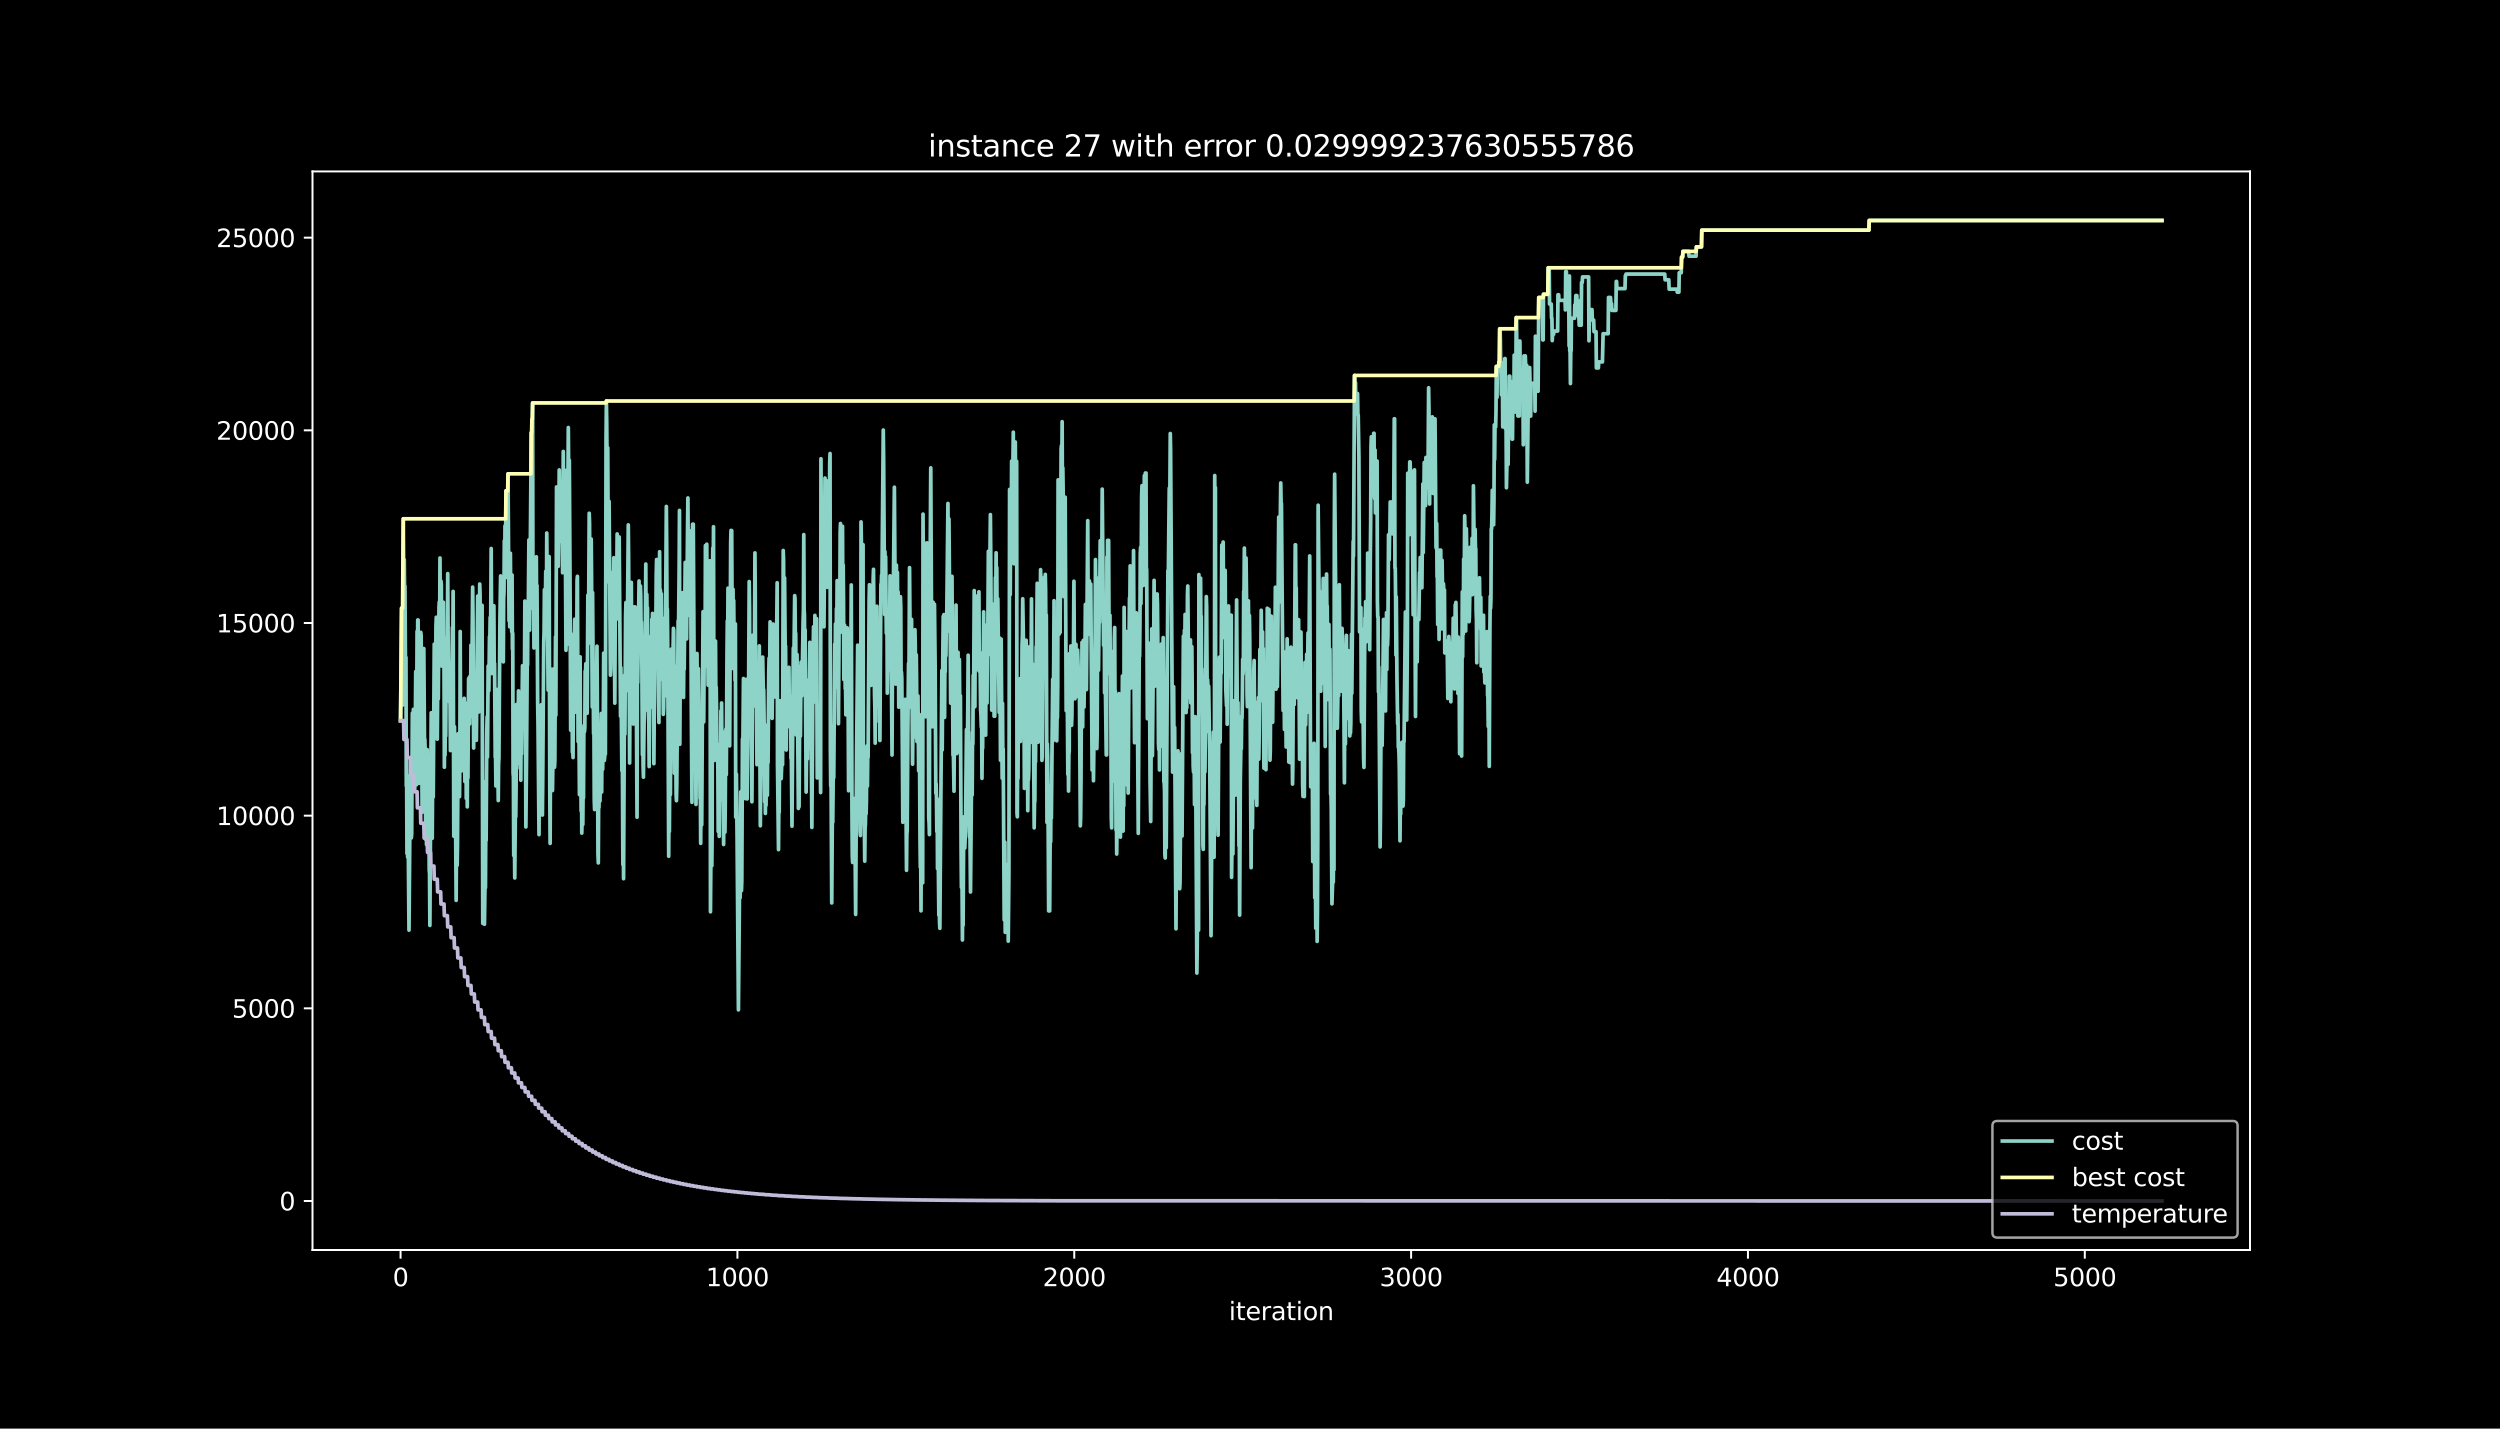 <?xml version="1.0" encoding="utf-8" standalone="no"?>
<!DOCTYPE svg PUBLIC "-//W3C//DTD SVG 1.1//EN"
  "http://www.w3.org/Graphics/SVG/1.1/DTD/svg11.dtd">
<svg height="576pt" version="1.1" viewBox="0 0 1008 576" width="1008pt" xmlns="http://www.w3.org/2000/svg" xmlns:xlink="http://www.w3.org/1999/xlink">
 <defs>
  <style type="text/css">*{stroke-linecap:butt;stroke-linejoin:round;}</style>
 </defs>
 <g id="figure_1">
  <g id="patch_1">
   <path d="M 0 576 
L 1008 576 
L 1008 0 
L 0 0 
z
"/>
  </g>
  <g id="axes_1">
   <g id="patch_2">
    <path d="M 126 504 
L 907.2 504 
L 907.2 69.12 
L 126 69.12 
z
"/>
   </g>
   <g id="matplotlib.axis_1">
    <g id="xtick_1">
     <g id="line2d_1">
      <defs>
       <path d="M 0 0 
L 0 3.5 
" id="m62c186b0cd" style="stroke:#ffffff;stroke-width:0.8;"/>
      </defs>
      <g>
       <use style="fill:#ffffff;stroke:#ffffff;stroke-width:0.8;" x="161.509" xlink:href="#m62c186b0cd" y="504"/>
      </g>
     </g>
     <g id="text_1">
      <!-- 0 -->
      <g style="fill:#ffffff;" transform="translate(158.328 518.598)scale(0.1 -0.1)">
       <defs>
        <path d="M 2034 4250 
Q 1547 4250 1301 3770 
Q 1056 3291 1056 2328 
Q 1056 1369 1301 889 
Q 1547 409 2034 409 
Q 2525 409 2770 889 
Q 3016 1369 3016 2328 
Q 3016 3291 2770 3770 
Q 2525 4250 2034 4250 
z
M 2034 4750 
Q 2819 4750 3233 4129 
Q 3647 3509 3647 2328 
Q 3647 1150 3233 529 
Q 2819 -91 2034 -91 
Q 1250 -91 836 529 
Q 422 1150 422 2328 
Q 422 3509 836 4129 
Q 1250 4750 2034 4750 
z
" id="DejaVuSans-30" transform="scale(0.016)"/>
       </defs>
       <use xlink:href="#DejaVuSans-30"/>
      </g>
     </g>
    </g>
    <g id="xtick_2">
     <g id="line2d_2">
      <g>
       <use style="fill:#ffffff;stroke:#ffffff;stroke-width:0.8;" x="297.325" xlink:href="#m62c186b0cd" y="504"/>
      </g>
     </g>
     <g id="text_2">
      <!-- 1000 -->
      <g style="fill:#ffffff;" transform="translate(284.6 518.598)scale(0.1 -0.1)">
       <defs>
        <path d="M 794 531 
L 1825 531 
L 1825 4091 
L 703 3866 
L 703 4441 
L 1819 4666 
L 2450 4666 
L 2450 531 
L 3481 531 
L 3481 0 
L 794 0 
L 794 531 
z
" id="DejaVuSans-31" transform="scale(0.016)"/>
       </defs>
       <use xlink:href="#DejaVuSans-31"/>
       <use x="63.623" xlink:href="#DejaVuSans-30"/>
       <use x="127.246" xlink:href="#DejaVuSans-30"/>
       <use x="190.869" xlink:href="#DejaVuSans-30"/>
      </g>
     </g>
    </g>
    <g id="xtick_3">
     <g id="line2d_3">
      <g>
       <use style="fill:#ffffff;stroke:#ffffff;stroke-width:0.8;" x="433.141" xlink:href="#m62c186b0cd" y="504"/>
      </g>
     </g>
     <g id="text_3">
      <!-- 2000 -->
      <g style="fill:#ffffff;" transform="translate(420.416 518.598)scale(0.1 -0.1)">
       <defs>
        <path d="M 1228 531 
L 3431 531 
L 3431 0 
L 469 0 
L 469 531 
Q 828 903 1448 1529 
Q 2069 2156 2228 2338 
Q 2531 2678 2651 2914 
Q 2772 3150 2772 3378 
Q 2772 3750 2511 3984 
Q 2250 4219 1831 4219 
Q 1534 4219 1204 4116 
Q 875 4013 500 3803 
L 500 4441 
Q 881 4594 1212 4672 
Q 1544 4750 1819 4750 
Q 2544 4750 2975 4387 
Q 3406 4025 3406 3419 
Q 3406 3131 3298 2873 
Q 3191 2616 2906 2266 
Q 2828 2175 2409 1742 
Q 1991 1309 1228 531 
z
" id="DejaVuSans-32" transform="scale(0.016)"/>
       </defs>
       <use xlink:href="#DejaVuSans-32"/>
       <use x="63.623" xlink:href="#DejaVuSans-30"/>
       <use x="127.246" xlink:href="#DejaVuSans-30"/>
       <use x="190.869" xlink:href="#DejaVuSans-30"/>
      </g>
     </g>
    </g>
    <g id="xtick_4">
     <g id="line2d_4">
      <g>
       <use style="fill:#ffffff;stroke:#ffffff;stroke-width:0.8;" x="568.957" xlink:href="#m62c186b0cd" y="504"/>
      </g>
     </g>
     <g id="text_4">
      <!-- 3000 -->
      <g style="fill:#ffffff;" transform="translate(556.232 518.598)scale(0.1 -0.1)">
       <defs>
        <path d="M 2597 2516 
Q 3050 2419 3304 2112 
Q 3559 1806 3559 1356 
Q 3559 666 3084 287 
Q 2609 -91 1734 -91 
Q 1441 -91 1130 -33 
Q 819 25 488 141 
L 488 750 
Q 750 597 1062 519 
Q 1375 441 1716 441 
Q 2309 441 2620 675 
Q 2931 909 2931 1356 
Q 2931 1769 2642 2001 
Q 2353 2234 1838 2234 
L 1294 2234 
L 1294 2753 
L 1863 2753 
Q 2328 2753 2575 2939 
Q 2822 3125 2822 3475 
Q 2822 3834 2567 4026 
Q 2313 4219 1838 4219 
Q 1578 4219 1281 4162 
Q 984 4106 628 3988 
L 628 4550 
Q 988 4650 1302 4700 
Q 1616 4750 1894 4750 
Q 2613 4750 3031 4423 
Q 3450 4097 3450 3541 
Q 3450 3153 3228 2886 
Q 3006 2619 2597 2516 
z
" id="DejaVuSans-33" transform="scale(0.016)"/>
       </defs>
       <use xlink:href="#DejaVuSans-33"/>
       <use x="63.623" xlink:href="#DejaVuSans-30"/>
       <use x="127.246" xlink:href="#DejaVuSans-30"/>
       <use x="190.869" xlink:href="#DejaVuSans-30"/>
      </g>
     </g>
    </g>
    <g id="xtick_5">
     <g id="line2d_5">
      <g>
       <use style="fill:#ffffff;stroke:#ffffff;stroke-width:0.8;" x="704.773" xlink:href="#m62c186b0cd" y="504"/>
      </g>
     </g>
     <g id="text_5">
      <!-- 4000 -->
      <g style="fill:#ffffff;" transform="translate(692.048 518.598)scale(0.1 -0.1)">
       <defs>
        <path d="M 2419 4116 
L 825 1625 
L 2419 1625 
L 2419 4116 
z
M 2253 4666 
L 3047 4666 
L 3047 1625 
L 3713 1625 
L 3713 1100 
L 3047 1100 
L 3047 0 
L 2419 0 
L 2419 1100 
L 313 1100 
L 313 1709 
L 2253 4666 
z
" id="DejaVuSans-34" transform="scale(0.016)"/>
       </defs>
       <use xlink:href="#DejaVuSans-34"/>
       <use x="63.623" xlink:href="#DejaVuSans-30"/>
       <use x="127.246" xlink:href="#DejaVuSans-30"/>
       <use x="190.869" xlink:href="#DejaVuSans-30"/>
      </g>
     </g>
    </g>
    <g id="xtick_6">
     <g id="line2d_6">
      <g>
       <use style="fill:#ffffff;stroke:#ffffff;stroke-width:0.8;" x="840.589" xlink:href="#m62c186b0cd" y="504"/>
      </g>
     </g>
     <g id="text_6">
      <!-- 5000 -->
      <g style="fill:#ffffff;" transform="translate(827.864 518.598)scale(0.1 -0.1)">
       <defs>
        <path d="M 691 4666 
L 3169 4666 
L 3169 4134 
L 1269 4134 
L 1269 2991 
Q 1406 3038 1543 3061 
Q 1681 3084 1819 3084 
Q 2600 3084 3056 2656 
Q 3513 2228 3513 1497 
Q 3513 744 3044 326 
Q 2575 -91 1722 -91 
Q 1428 -91 1123 -41 
Q 819 9 494 109 
L 494 744 
Q 775 591 1075 516 
Q 1375 441 1709 441 
Q 2250 441 2565 725 
Q 2881 1009 2881 1497 
Q 2881 1984 2565 2268 
Q 2250 2553 1709 2553 
Q 1456 2553 1204 2497 
Q 953 2441 691 2322 
L 691 4666 
z
" id="DejaVuSans-35" transform="scale(0.016)"/>
       </defs>
       <use xlink:href="#DejaVuSans-35"/>
       <use x="63.623" xlink:href="#DejaVuSans-30"/>
       <use x="127.246" xlink:href="#DejaVuSans-30"/>
       <use x="190.869" xlink:href="#DejaVuSans-30"/>
      </g>
     </g>
    </g>
    <g id="text_7">
     <!-- iteration -->
     <g style="fill:#ffffff;" transform="translate(495.477 532.277)scale(0.1 -0.1)">
      <defs>
       <path d="M 603 3500 
L 1178 3500 
L 1178 0 
L 603 0 
L 603 3500 
z
M 603 4863 
L 1178 4863 
L 1178 4134 
L 603 4134 
L 603 4863 
z
" id="DejaVuSans-69" transform="scale(0.016)"/>
       <path d="M 1172 4494 
L 1172 3500 
L 2356 3500 
L 2356 3053 
L 1172 3053 
L 1172 1153 
Q 1172 725 1289 603 
Q 1406 481 1766 481 
L 2356 481 
L 2356 0 
L 1766 0 
Q 1100 0 847 248 
Q 594 497 594 1153 
L 594 3053 
L 172 3053 
L 172 3500 
L 594 3500 
L 594 4494 
L 1172 4494 
z
" id="DejaVuSans-74" transform="scale(0.016)"/>
       <path d="M 3597 1894 
L 3597 1613 
L 953 1613 
Q 991 1019 1311 708 
Q 1631 397 2203 397 
Q 2534 397 2845 478 
Q 3156 559 3463 722 
L 3463 178 
Q 3153 47 2828 -22 
Q 2503 -91 2169 -91 
Q 1331 -91 842 396 
Q 353 884 353 1716 
Q 353 2575 817 3079 
Q 1281 3584 2069 3584 
Q 2775 3584 3186 3129 
Q 3597 2675 3597 1894 
z
M 3022 2063 
Q 3016 2534 2758 2815 
Q 2500 3097 2075 3097 
Q 1594 3097 1305 2825 
Q 1016 2553 972 2059 
L 3022 2063 
z
" id="DejaVuSans-65" transform="scale(0.016)"/>
       <path d="M 2631 2963 
Q 2534 3019 2420 3045 
Q 2306 3072 2169 3072 
Q 1681 3072 1420 2755 
Q 1159 2438 1159 1844 
L 1159 0 
L 581 0 
L 581 3500 
L 1159 3500 
L 1159 2956 
Q 1341 3275 1631 3429 
Q 1922 3584 2338 3584 
Q 2397 3584 2469 3576 
Q 2541 3569 2628 3553 
L 2631 2963 
z
" id="DejaVuSans-72" transform="scale(0.016)"/>
       <path d="M 2194 1759 
Q 1497 1759 1228 1600 
Q 959 1441 959 1056 
Q 959 750 1161 570 
Q 1363 391 1709 391 
Q 2188 391 2477 730 
Q 2766 1069 2766 1631 
L 2766 1759 
L 2194 1759 
z
M 3341 1997 
L 3341 0 
L 2766 0 
L 2766 531 
Q 2569 213 2275 61 
Q 1981 -91 1556 -91 
Q 1019 -91 701 211 
Q 384 513 384 1019 
Q 384 1609 779 1909 
Q 1175 2209 1959 2209 
L 2766 2209 
L 2766 2266 
Q 2766 2663 2505 2880 
Q 2244 3097 1772 3097 
Q 1472 3097 1187 3025 
Q 903 2953 641 2809 
L 641 3341 
Q 956 3463 1253 3523 
Q 1550 3584 1831 3584 
Q 2591 3584 2966 3190 
Q 3341 2797 3341 1997 
z
" id="DejaVuSans-61" transform="scale(0.016)"/>
       <path d="M 1959 3097 
Q 1497 3097 1228 2736 
Q 959 2375 959 1747 
Q 959 1119 1226 758 
Q 1494 397 1959 397 
Q 2419 397 2687 759 
Q 2956 1122 2956 1747 
Q 2956 2369 2687 2733 
Q 2419 3097 1959 3097 
z
M 1959 3584 
Q 2709 3584 3137 3096 
Q 3566 2609 3566 1747 
Q 3566 888 3137 398 
Q 2709 -91 1959 -91 
Q 1206 -91 779 398 
Q 353 888 353 1747 
Q 353 2609 779 3096 
Q 1206 3584 1959 3584 
z
" id="DejaVuSans-6f" transform="scale(0.016)"/>
       <path d="M 3513 2113 
L 3513 0 
L 2938 0 
L 2938 2094 
Q 2938 2591 2744 2837 
Q 2550 3084 2163 3084 
Q 1697 3084 1428 2787 
Q 1159 2491 1159 1978 
L 1159 0 
L 581 0 
L 581 3500 
L 1159 3500 
L 1159 2956 
Q 1366 3272 1645 3428 
Q 1925 3584 2291 3584 
Q 2894 3584 3203 3211 
Q 3513 2838 3513 2113 
z
" id="DejaVuSans-6e" transform="scale(0.016)"/>
      </defs>
      <use xlink:href="#DejaVuSans-69"/>
      <use x="27.783" xlink:href="#DejaVuSans-74"/>
      <use x="66.992" xlink:href="#DejaVuSans-65"/>
      <use x="128.516" xlink:href="#DejaVuSans-72"/>
      <use x="169.629" xlink:href="#DejaVuSans-61"/>
      <use x="230.908" xlink:href="#DejaVuSans-74"/>
      <use x="270.117" xlink:href="#DejaVuSans-69"/>
      <use x="297.9" xlink:href="#DejaVuSans-6f"/>
      <use x="359.082" xlink:href="#DejaVuSans-6e"/>
     </g>
    </g>
   </g>
   <g id="matplotlib.axis_2">
    <g id="ytick_1">
     <g id="line2d_7">
      <defs>
       <path d="M 0 0 
L -3.5 0 
" id="m4588db6499" style="stroke:#ffffff;stroke-width:0.8;"/>
      </defs>
      <g>
       <use style="fill:#ffffff;stroke:#ffffff;stroke-width:0.8;" x="126" xlink:href="#m4588db6499" y="484.233"/>
      </g>
     </g>
     <g id="text_8">
      <!-- 0 -->
      <g style="fill:#ffffff;" transform="translate(112.638 488.032)scale(0.1 -0.1)">
       <use xlink:href="#DejaVuSans-30"/>
      </g>
     </g>
    </g>
    <g id="ytick_2">
     <g id="line2d_8">
      <g>
       <use style="fill:#ffffff;stroke:#ffffff;stroke-width:0.8;" x="126" xlink:href="#m4588db6499" y="406.553"/>
      </g>
     </g>
     <g id="text_9">
      <!-- 5000 -->
      <g style="fill:#ffffff;" transform="translate(93.55 410.352)scale(0.1 -0.1)">
       <use xlink:href="#DejaVuSans-35"/>
       <use x="63.623" xlink:href="#DejaVuSans-30"/>
       <use x="127.246" xlink:href="#DejaVuSans-30"/>
       <use x="190.869" xlink:href="#DejaVuSans-30"/>
      </g>
     </g>
    </g>
    <g id="ytick_3">
     <g id="line2d_9">
      <g>
       <use style="fill:#ffffff;stroke:#ffffff;stroke-width:0.8;" x="126" xlink:href="#m4588db6499" y="328.872"/>
      </g>
     </g>
     <g id="text_10">
      <!-- 10000 -->
      <g style="fill:#ffffff;" transform="translate(87.188 332.672)scale(0.1 -0.1)">
       <use xlink:href="#DejaVuSans-31"/>
       <use x="63.623" xlink:href="#DejaVuSans-30"/>
       <use x="127.246" xlink:href="#DejaVuSans-30"/>
       <use x="190.869" xlink:href="#DejaVuSans-30"/>
       <use x="254.492" xlink:href="#DejaVuSans-30"/>
      </g>
     </g>
    </g>
    <g id="ytick_4">
     <g id="line2d_10">
      <g>
       <use style="fill:#ffffff;stroke:#ffffff;stroke-width:0.8;" x="126" xlink:href="#m4588db6499" y="251.192"/>
      </g>
     </g>
     <g id="text_11">
      <!-- 15000 -->
      <g style="fill:#ffffff;" transform="translate(87.188 254.991)scale(0.1 -0.1)">
       <use xlink:href="#DejaVuSans-31"/>
       <use x="63.623" xlink:href="#DejaVuSans-35"/>
       <use x="127.246" xlink:href="#DejaVuSans-30"/>
       <use x="190.869" xlink:href="#DejaVuSans-30"/>
       <use x="254.492" xlink:href="#DejaVuSans-30"/>
      </g>
     </g>
    </g>
    <g id="ytick_5">
     <g id="line2d_11">
      <g>
       <use style="fill:#ffffff;stroke:#ffffff;stroke-width:0.8;" x="126" xlink:href="#m4588db6499" y="173.512"/>
      </g>
     </g>
     <g id="text_12">
      <!-- 20000 -->
      <g style="fill:#ffffff;" transform="translate(87.188 177.311)scale(0.1 -0.1)">
       <use xlink:href="#DejaVuSans-32"/>
       <use x="63.623" xlink:href="#DejaVuSans-30"/>
       <use x="127.246" xlink:href="#DejaVuSans-30"/>
       <use x="190.869" xlink:href="#DejaVuSans-30"/>
       <use x="254.492" xlink:href="#DejaVuSans-30"/>
      </g>
     </g>
    </g>
    <g id="ytick_6">
     <g id="line2d_12">
      <g>
       <use style="fill:#ffffff;stroke:#ffffff;stroke-width:0.8;" x="126" xlink:href="#m4588db6499" y="95.832"/>
      </g>
     </g>
     <g id="text_13">
      <!-- 25000 -->
      <g style="fill:#ffffff;" transform="translate(87.188 99.631)scale(0.1 -0.1)">
       <use xlink:href="#DejaVuSans-32"/>
       <use x="63.623" xlink:href="#DejaVuSans-35"/>
       <use x="127.246" xlink:href="#DejaVuSans-30"/>
       <use x="190.869" xlink:href="#DejaVuSans-30"/>
       <use x="254.492" xlink:href="#DejaVuSans-30"/>
      </g>
     </g>
    </g>
   </g>
   <g id="line2d_13">
    <path clip-path="url(#pb4a9ef50ea)" d="M 161.509 290.545 
L 161.917 245.195 
L 162.052 248.971 
L 162.324 284.315 
L 162.596 209.183 
L 162.867 241.063 
L 163.003 225.62 
L 163.139 241.063 
L 163.275 236.262 
L 163.546 278.287 
L 163.682 265.05 
L 163.818 316.832 
L 163.954 312.482 
L 164.09 344.175 
L 164.225 327.894 
L 164.361 345.605 
L 164.497 333.129 
L 164.633 343.181 
L 164.904 375.03 
L 165.448 312.093 
L 165.584 306.097 
L 165.855 337.837 
L 165.991 336.299 
L 166.263 287.562 
L 166.534 313.678 
L 166.67 286.008 
L 166.806 313.678 
L 166.942 298.235 
L 167.078 316.661 
L 167.213 318.199 
L 167.349 308.147 
L 167.621 270.768 
L 167.757 286.21 
L 167.892 316.428 
L 168.164 254.517 
L 168.3 267.163 
L 168.436 249.965 
L 168.572 249.965 
L 168.979 315.838 
L 169.115 313.973 
L 169.251 283.756 
L 169.386 296.946 
L 169.658 254.967 
L 169.794 256.257 
L 170.065 297.334 
L 170.201 327.552 
L 170.473 286.863 
L 170.609 291.57 
L 170.88 261.493 
L 171.152 299.603 
L 171.288 298.064 
L 171.424 302.772 
L 171.695 338.567 
L 171.831 317.624 
L 171.967 340.493 
L 172.103 330.442 
L 172.239 302.244 
L 172.374 315.356 
L 172.646 307.666 
L 172.782 312.389 
L 172.918 322.44 
L 173.053 350.638 
L 173.189 352.176 
L 173.325 373.119 
L 173.868 287.391 
L 174.004 299.603 
L 174.276 337.992 
L 174.547 295.936 
L 174.683 321.306 
L 175.091 259.706 
L 175.227 267.132 
L 175.362 293.186 
L 175.498 267.816 
L 175.634 280.928 
L 175.77 252.73 
L 175.906 248.877 
L 176.313 298.018 
L 176.585 263.372 
L 176.72 281.798 
L 176.992 244.869 
L 177.128 242.647 
L 177.264 255.201 
L 177.4 224.983 
L 177.535 247.805 
L 177.671 251.658 
L 177.807 234.289 
L 177.943 235.656 
L 178.079 268.546 
L 178.35 247.106 
L 178.486 264.476 
L 178.622 260.7 
L 178.758 242.818 
L 178.894 267.039 
L 179.029 269.338 
L 179.165 309.344 
L 179.301 291.974 
L 179.437 304.45 
L 179.573 291.26 
L 179.708 296.79 
L 179.98 257.329 
L 180.252 280.695 
L 180.523 231.275 
L 180.795 276.096 
L 181.067 267.521 
L 181.202 282.963 
L 181.338 280.431 
L 181.474 284.206 
L 181.61 302.632 
L 181.746 301.094 
L 181.881 283.725 
L 182.017 288.525 
L 182.425 252.932 
L 182.561 266.122 
L 182.696 238.453 
L 182.968 337.153 
L 183.104 324.678 
L 183.24 292.984 
L 183.375 310.183 
L 183.511 306.33 
L 183.919 363.021 
L 184.055 339.142 
L 184.19 339.53 
L 184.326 348.898 
L 184.462 340.695 
L 184.734 295.827 
L 184.869 314.253 
L 185.005 304.201 
L 185.141 309.002 
L 185.277 321.213 
L 185.413 306.594 
L 185.549 254.626 
L 185.684 291.135 
L 185.82 295.843 
L 185.956 291.135 
L 186.228 310.773 
L 186.363 296.744 
L 186.499 296.744 
L 186.635 283.507 
L 186.771 283.507 
L 186.907 296.744 
L 187.042 282.233 
L 187.178 281.55 
L 187.45 315.123 
L 187.586 283.429 
L 187.722 303.067 
L 187.857 289.877 
L 187.993 321.928 
L 188.129 298.437 
L 188.265 302.461 
L 188.401 325.33 
L 188.536 300.473 
L 188.672 313.663 
L 188.944 273.595 
L 189.08 288.261 
L 189.216 273.176 
L 189.351 291.912 
L 189.487 272.71 
L 189.623 288.991 
L 189.759 282.994 
L 189.895 260.125 
L 190.03 264.584 
L 190.166 281.783 
L 190.574 236.728 
L 190.71 248.784 
L 190.981 301.607 
L 191.253 272.026 
L 191.389 286.645 
L 191.524 285.962 
L 191.66 273.486 
L 191.932 281.115 
L 192.068 298.484 
L 192.611 240.333 
L 193.018 287.096 
L 193.426 235.485 
L 193.562 240.193 
L 193.697 271.886 
L 193.833 269.354 
L 193.969 286.723 
L 194.377 244.077 
L 194.648 372.311 
L 194.784 369.779 
L 195.056 315.216 
L 195.327 372.653 
L 195.599 353.233 
L 195.735 357.94 
L 195.871 334.061 
L 196.006 338.862 
L 196.278 294.957 
L 196.414 288.96 
L 196.55 305.242 
L 196.821 268.515 
L 197.093 278.489 
L 197.365 256.645 
L 197.5 259.178 
L 197.636 248.893 
L 197.772 261.104 
L 198.044 221.161 
L 198.315 271.575 
L 198.587 256.816 
L 198.723 256.816 
L 198.858 244.341 
L 198.994 249.048 
L 199.13 244.248 
L 199.266 269.991 
L 199.402 267.458 
L 199.673 305.289 
L 199.809 304.31 
L 199.945 316.894 
L 200.081 293.404 
L 200.217 309.685 
L 200.352 277.992 
L 200.896 322.782 
L 201.032 308.163 
L 201.167 305.63 
L 201.575 249.219 
L 201.846 232.207 
L 201.982 264.258 
L 202.254 235.516 
L 202.526 242.119 
L 202.797 248.427 
L 202.933 266.853 
L 203.069 241.482 
L 203.205 238.95 
L 203.34 218.007 
L 203.476 231.244 
L 203.612 212.041 
L 203.748 232.984 
L 204.019 197.904 
L 204.155 223.647 
L 204.427 206.464 
L 204.563 216.516 
L 204.834 191.052 
L 205.242 250.291 
L 205.378 224.548 
L 205.513 252.746 
L 205.785 223.072 
L 205.921 240.441 
L 206.057 241.42 
L 206.193 243.952 
L 206.328 254.703 
L 206.464 231.834 
L 206.6 261.648 
L 206.736 255.34 
L 206.872 311.705 
L 207.007 313.243 
L 207.143 344.937 
L 207.415 338.551 
L 207.551 353.994 
L 207.822 324.522 
L 207.958 329.323 
L 208.094 316.086 
L 208.23 284.035 
L 208.366 286.35 
L 208.637 307.837 
L 208.909 295.936 
L 209.045 278.567 
L 209.181 302.446 
L 209.316 284.02 
L 209.452 285.558 
L 209.588 279.561 
L 209.724 309.779 
L 209.86 300.069 
L 209.995 314.579 
L 210.131 284.362 
L 210.267 303.999 
L 210.674 268.406 
L 210.81 281.519 
L 210.946 276.718 
L 211.082 281.519 
L 211.218 269.043 
L 211.354 283.663 
L 211.489 270.55 
L 211.625 242.352 
L 211.761 260.778 
L 212.033 333.424 
L 212.304 304.792 
L 212.576 266.868 
L 212.712 268.158 
L 212.848 245.289 
L 212.983 248.551 
L 213.255 217.697 
L 213.391 225.884 
L 213.527 254.082 
L 213.662 225.884 
L 213.798 223.725 
L 214.206 174.413 
L 214.342 191.782 
L 214.477 169.038 
L 214.613 181.948 
L 214.749 162.466 
L 214.885 240.799 
L 215.021 245.599 
L 215.156 239.602 
L 215.292 261.26 
L 215.428 244.061 
L 215.564 247.836 
L 215.7 235.625 
L 215.835 254.129 
L 215.971 242.383 
L 216.107 248.38 
L 216.243 224.501 
L 216.379 250.555 
L 216.515 236.06 
L 216.786 283.336 
L 216.922 291.912 
L 217.329 336.532 
L 217.601 287.671 
L 217.737 307.308 
L 217.873 297.257 
L 218.009 313.538 
L 218.28 284.144 
L 218.552 315.511 
L 218.688 328.624 
L 218.823 315.434 
L 219.231 258.914 
L 219.367 255.138 
L 219.503 237.769 
L 219.638 242.57 
L 219.774 255.806 
L 220.046 230.358 
L 220.182 234.134 
L 220.317 246.609 
L 220.453 214.916 
L 220.996 278.24 
L 221.404 224.408 
L 221.676 319.116 
L 221.811 340.058 
L 221.947 308.365 
L 222.083 304.59 
L 222.219 279.732 
L 222.355 282.264 
L 222.49 269.851 
L 222.762 318.743 
L 222.898 308.691 
L 223.17 269.758 
L 223.305 274.465 
L 223.441 284.517 
L 223.577 309.375 
L 223.713 306.842 
L 223.984 256.723 
L 224.12 288.417 
L 224.392 196.35 
L 224.528 223.056 
L 224.664 210.581 
L 224.799 225.092 
L 224.935 221.922 
L 225.071 228.354 
L 225.343 204.429 
L 225.478 189.483 
L 225.886 218.287 
L 226.158 195.154 
L 226.429 213.688 
L 226.565 209.913 
L 226.701 213.719 
L 226.837 230.918 
L 227.108 182.026 
L 227.38 225.822 
L 227.516 198.478 
L 227.651 213.098 
L 227.787 189.607 
L 228.195 262.207 
L 228.331 247.588 
L 228.466 260.063 
L 228.874 212.181 
L 229.145 172.378 
L 229.417 208.313 
L 229.553 185.568 
L 229.825 232.937 
L 230.096 294.429 
L 230.368 256.241 
L 230.504 256.241 
L 230.639 257.531 
L 230.775 303.269 
L 230.911 300.737 
L 231.047 305.444 
L 231.319 255.589 
L 231.454 268.064 
L 231.726 249.67 
L 231.998 287.158 
L 232.133 272.539 
L 232.405 276.609 
L 232.541 264.134 
L 232.677 233.916 
L 232.812 232.378 
L 233.084 298.997 
L 233.356 284.346 
L 233.627 320.405 
L 233.899 264.833 
L 234.035 305.988 
L 234.171 305.988 
L 234.306 326.93 
L 234.442 312.42 
L 234.578 335.91 
L 234.85 322.767 
L 234.986 332.446 
L 235.121 317.003 
L 235.257 321.71 
L 235.393 296.34 
L 235.529 292.487 
L 235.665 295.019 
L 235.8 293.481 
L 235.936 270.612 
L 236.072 271.933 
L 236.208 267.614 
L 236.344 273.611 
L 236.48 286.801 
L 236.615 268.375 
L 236.751 287.578 
L 237.023 239.975 
L 237.159 259.613 
L 237.294 253.616 
L 237.566 206.946 
L 237.702 210.799 
L 237.973 256.568 
L 238.109 243.378 
L 238.245 249.375 
L 238.381 217.324 
L 238.517 232.782 
L 238.788 285.045 
L 238.924 238.919 
L 239.332 295.796 
L 239.467 290.871 
L 239.603 322.565 
L 239.739 326.418 
L 239.875 307.992 
L 240.011 311.767 
L 240.147 324.957 
L 240.69 260.545 
L 240.826 277.743 
L 241.097 344.144 
L 241.233 347.92 
L 241.369 324.041 
L 241.505 325.579 
L 241.776 308.489 
L 241.912 323 
L 242.184 301.56 
L 242.455 287.655 
L 242.591 319.349 
L 242.727 300.146 
L 242.863 297.987 
L 242.999 310.198 
L 243.27 288.712 
L 243.406 263.341 
L 243.678 306.625 
L 243.814 305.087 
L 243.949 291.897 
L 244.085 304.108 
L 244.357 177.443 
L 244.493 161.674 
L 244.628 170.141 
L 244.9 204.398 
L 245.036 180.519 
L 245.308 234.615 
L 245.443 206.946 
L 245.579 202.145 
L 245.851 235.159 
L 246.122 272.228 
L 246.258 269.696 
L 246.394 256.583 
L 246.53 256.583 
L 246.802 230.871 
L 246.937 231.726 
L 247.209 252.777 
L 247.345 250.54 
L 247.481 224.874 
L 247.616 236.107 
L 247.888 283.507 
L 248.16 230.452 
L 248.431 249.778 
L 248.567 245.724 
L 248.839 215.288 
L 248.975 244.885 
L 249.11 243.688 
L 249.246 220.944 
L 249.382 246.687 
L 249.654 216.516 
L 250.197 288.774 
L 250.333 269.136 
L 250.74 310.757 
L 250.876 291.555 
L 251.148 348.619 
L 251.283 331.42 
L 251.419 354.289 
L 251.827 272.228 
L 251.963 296.045 
L 252.234 248.458 
L 252.37 242.958 
L 252.506 242.958 
L 252.777 278.411 
L 253.049 243.455 
L 253.321 211.637 
L 253.457 225.263 
L 253.864 307.65 
L 254 284.905 
L 254.136 281.643 
L 254.543 234.817 
L 254.815 277.324 
L 255.086 252.637 
L 255.222 265.874 
L 255.358 291.928 
L 255.494 285.496 
L 255.765 244.683 
L 255.901 263.885 
L 256.037 244.683 
L 256.173 248.023 
L 256.309 272.881 
L 256.444 259.69 
L 256.852 329.494 
L 256.988 272.43 
L 257.124 275.304 
L 257.667 234.258 
L 257.803 249.11 
L 257.938 246.578 
L 258.074 249.499 
L 258.21 236.262 
L 258.346 240.037 
L 258.482 254.548 
L 258.618 250.773 
L 258.753 259.178 
L 259.025 304.325 
L 259.161 280.447 
L 259.297 308.644 
L 259.432 313.352 
L 259.976 266.293 
L 260.112 272.29 
L 260.383 227.422 
L 260.519 259.644 
L 260.791 239.664 
L 260.926 251.239 
L 261.062 245.024 
L 261.198 286.63 
L 261.334 256.412 
L 261.47 288.106 
L 261.605 291.881 
L 261.741 309.079 
L 262.013 260.592 
L 262.149 283.336 
L 262.285 259.846 
L 262.556 285.154 
L 262.828 249.654 
L 262.964 262.767 
L 263.099 247.324 
L 263.235 261.834 
L 263.371 259.302 
L 263.643 307.914 
L 264.05 251.643 
L 264.322 267.707 
L 264.593 231.617 
L 264.729 225.62 
L 264.865 250.99 
L 265.001 225.62 
L 265.544 282.963 
L 265.68 291.322 
L 265.952 222.451 
L 266.087 256.847 
L 266.223 237.754 
L 266.359 239.292 
L 266.495 262.161 
L 266.631 239.416 
L 266.902 273.984 
L 267.038 270.208 
L 267.174 249.266 
L 267.446 288.028 
L 267.581 285.496 
L 267.853 250.959 
L 268.125 280.617 
L 268.668 204.196 
L 268.804 218.815 
L 268.94 249.437 
L 269.075 245.584 
L 269.211 259.286 
L 269.619 345.247 
L 269.754 317.904 
L 269.89 335.273 
L 270.162 292.705 
L 270.298 320.374 
L 270.705 261.71 
L 270.977 301.824 
L 271.113 270.131 
L 271.248 270.131 
L 271.52 253.352 
L 271.656 254.33 
L 271.927 311.752 
L 272.199 268.639 
L 272.335 300.333 
L 272.471 301.871 
L 272.607 320.296 
L 272.742 322.829 
L 272.878 316.832 
L 273.15 286.226 
L 273.421 250.291 
L 273.557 256.288 
L 273.829 229.302 
L 273.965 205.811 
L 274.101 300.1 
L 274.236 278.147 
L 274.508 278.054 
L 274.78 254.191 
L 274.915 280.245 
L 275.187 238.981 
L 275.323 256.35 
L 275.459 250.99 
L 275.595 281.208 
L 275.73 263.839 
L 275.866 269.835 
L 276.274 226.77 
L 276.409 254.439 
L 276.545 229.069 
L 276.817 257.624 
L 277.224 213.191 
L 277.36 200.778 
L 277.632 241.638 
L 277.768 213.968 
L 277.903 213.968 
L 278.039 227.236 
L 278.175 217.184 
L 278.311 248.38 
L 278.447 218.163 
L 278.718 282.326 
L 278.99 323.497 
L 279.126 215.195 
L 279.262 211.342 
L 279.397 243.393 
L 279.533 211.342 
L 280.076 307.153 
L 280.212 283.663 
L 280.348 291.26 
L 280.62 324.351 
L 281.027 263.481 
L 281.299 302.119 
L 281.57 269.571 
L 281.706 282.808 
L 281.842 310.478 
L 281.978 286.599 
L 282.25 321.943 
L 282.385 320.405 
L 282.521 340.043 
L 282.657 314.672 
L 282.929 332.586 
L 283.336 266.278 
L 283.472 246.64 
L 283.743 291.104 
L 284.015 249.856 
L 284.151 263.046 
L 284.287 264.32 
L 284.423 219.98 
L 284.558 233.217 
L 284.694 232.689 
L 284.83 245.164 
L 284.966 219.421 
L 285.237 268.841 
L 285.373 256.63 
L 285.509 276.267 
L 285.645 273.735 
L 286.188 226.117 
L 286.324 249.608 
L 286.46 367.635 
L 286.731 333.005 
L 287.003 349.069 
L 287.139 335.833 
L 287.275 231.337 
L 287.411 220.959 
L 287.546 240.597 
L 287.682 212.399 
L 287.818 271.684 
L 287.954 281.736 
L 288.09 306.594 
L 288.361 283.352 
L 288.497 258.494 
L 288.633 281.239 
L 288.769 277.06 
L 288.904 285.962 
L 289.04 303.16 
L 289.176 300.069 
L 289.312 300.069 
L 289.448 310.12 
L 289.584 335.258 
L 289.719 319.395 
L 289.855 320.933 
L 289.991 337.215 
L 290.263 303.502 
L 290.398 322.705 
L 290.534 310.493 
L 290.67 286.614 
L 290.806 308.815 
L 290.942 283.445 
L 291.078 308.303 
L 291.213 298.251 
L 291.349 310.804 
L 291.485 295.113 
L 291.757 340.493 
L 292.028 305.786 
L 292.3 335.537 
L 292.436 323.062 
L 292.572 297.692 
L 292.707 293.916 
L 292.843 312.342 
L 293.115 264.926 
L 293.251 250.307 
L 293.386 264.817 
L 293.522 237.148 
L 293.794 287.686 
L 293.93 272.244 
L 294.201 300.737 
L 294.609 218.567 
L 294.745 213.859 
L 294.88 227.049 
L 295.016 213.937 
L 295.288 269.509 
L 295.559 237.629 
L 295.695 267.847 
L 295.831 242.104 
L 295.967 257.795 
L 296.103 257.795 
L 296.239 261.182 
L 296.374 274.294 
L 296.51 251.55 
L 296.646 329.478 
L 296.782 329.478 
L 296.918 312.109 
L 297.189 337.51 
L 297.733 407.174 
L 298.276 346.552 
L 298.412 361.995 
L 298.683 319.256 
L 298.955 359.137 
L 299.091 355.361 
L 299.362 297.94 
L 299.498 303.642 
L 299.77 273.58 
L 299.906 277.65 
L 300.041 285.962 
L 300.177 305.537 
L 300.313 281.658 
L 300.585 322.021 
L 300.72 319.489 
L 300.992 273.875 
L 301.264 322.114 
L 301.535 278.318 
L 301.671 277.417 
L 301.807 282.218 
L 302.079 234.491 
L 302.214 246.267 
L 302.35 286.63 
L 302.486 291.431 
L 302.622 271.793 
L 303.029 306.081 
L 303.165 323.279 
L 303.573 256.102 
L 303.708 278.971 
L 303.844 282.062 
L 303.98 259.318 
L 304.116 278.52 
L 304.388 222.932 
L 304.523 240.876 
L 304.659 284.75 
L 304.795 272.275 
L 304.931 275.335 
L 305.067 282.575 
L 305.202 308.318 
L 305.474 271.311 
L 305.61 275.522 
L 305.746 287.997 
L 305.881 269.571 
L 306.017 279.623 
L 306.153 260.421 
L 306.425 309.064 
L 306.561 332.943 
L 306.968 290.902 
L 307.104 307.184 
L 307.511 264.942 
L 307.783 279.312 
L 307.919 278.007 
L 308.19 298.795 
L 308.326 323.279 
L 308.462 310.804 
L 308.598 327.971 
L 308.734 315.496 
L 308.869 324.709 
L 309.141 292.44 
L 309.277 292.44 
L 309.413 320.638 
L 309.549 295.268 
L 309.684 307.479 
L 309.956 271.374 
L 310.092 265.377 
L 310.228 282.994 
L 310.499 250.726 
L 310.635 260.778 
L 310.771 257.904 
L 310.907 271.094 
L 311.042 267.241 
L 311.178 268.701 
L 311.314 289.644 
L 311.722 251.612 
L 311.857 270.814 
L 311.993 252.388 
L 312.129 272.026 
L 312.265 252.824 
L 312.401 281.021 
L 312.536 255.278 
L 312.672 268.391 
L 312.944 258.541 
L 313.08 262.316 
L 313.351 234.973 
L 313.487 308.52 
L 313.895 342.575 
L 314.03 323.792 
L 314.166 327.567 
L 314.438 286.397 
L 314.574 282.544 
L 314.71 305.289 
L 314.981 313.942 
L 315.253 306.314 
L 315.389 293.839 
L 315.524 308.349 
L 315.796 221.953 
L 315.932 225.806 
L 316.068 248.551 
L 316.339 232.968 
L 316.611 264.289 
L 316.747 260.498 
L 317.018 302.399 
L 317.154 283.973 
L 317.29 292.565 
L 317.426 292.565 
L 317.562 287.873 
L 317.697 269.447 
L 317.833 269.447 
L 317.969 292.938 
L 318.105 269.059 
L 318.241 284.501 
L 318.377 280.649 
L 318.512 290.7 
L 318.784 283.041 
L 318.92 305.786 
L 319.056 303.036 
L 319.327 333.114 
L 319.871 261.291 
L 320.006 273.968 
L 320.414 240.162 
L 320.55 241.389 
L 320.685 258.587 
L 320.821 255.325 
L 321.093 296.355 
L 321.365 263.932 
L 321.908 325.952 
L 322.044 319.955 
L 322.179 325.237 
L 322.587 268.608 
L 322.723 296.806 
L 322.994 266.961 
L 323.266 280.633 
L 323.402 276.78 
L 323.809 250.493 
L 323.945 245.77 
L 324.081 215.553 
L 324.217 245.77 
L 324.352 247.914 
L 324.488 267.117 
L 324.624 253.927 
L 325.032 319.364 
L 325.439 280.229 
L 325.575 305.972 
L 325.711 274.279 
L 325.846 301.948 
L 326.118 278.753 
L 326.254 289.426 
L 326.526 258.991 
L 326.797 270.581 
L 326.933 273.751 
L 327.34 333.626 
L 327.612 296.62 
L 327.748 264.926 
L 327.884 261.073 
L 328.019 252.699 
L 328.291 283.088 
L 328.427 270.876 
L 328.563 248.132 
L 328.699 279.825 
L 328.834 260.623 
L 328.97 276.065 
L 329.106 272.29 
L 329.242 249.421 
L 329.513 313.663 
L 329.649 295.237 
L 329.785 296.433 
L 329.921 299.96 
L 330.057 288.292 
L 330.193 307.495 
L 330.328 310.027 
L 330.464 284.284 
L 330.736 306.454 
L 330.872 319.566 
L 331.007 184.978 
L 331.279 238.033 
L 331.551 229.38 
L 331.822 233.45 
L 331.958 215.024 
L 332.23 252.746 
L 332.637 192.746 
L 332.773 215.537 
L 332.909 202.425 
L 333.045 206.278 
L 333.181 204.973 
L 333.316 193.864 
L 333.588 236.806 
L 333.86 193.989 
L 333.995 206.2 
L 334.131 202.425 
L 334.267 230.623 
L 334.539 186.718 
L 334.674 182.865 
L 334.81 302.383 
L 334.946 316.894 
L 335.082 313.119 
L 335.354 364.062 
L 335.625 325.563 
L 335.761 331.56 
L 335.897 318.37 
L 336.033 292.627 
L 336.168 313.569 
L 336.576 259.69 
L 336.712 274.31 
L 336.848 251.565 
L 336.983 275.553 
L 337.119 277.091 
L 337.255 245.397 
L 337.391 256.133 
L 337.527 234.103 
L 337.934 259.753 
L 338.07 291.803 
L 338.342 247.541 
L 338.477 249.079 
L 338.613 246.547 
L 338.749 214.853 
L 338.885 211.078 
L 339.292 254.843 
L 339.428 238.561 
L 339.564 242.414 
L 339.7 212.197 
L 339.835 243.704 
L 339.971 227.81 
L 340.107 242.321 
L 340.243 274.015 
L 340.515 252.031 
L 340.65 252.792 
L 340.786 277.65 
L 340.922 275.118 
L 341.058 288.23 
L 341.465 256.925 
L 341.601 253.15 
L 341.737 278.893 
L 341.873 264.274 
L 342.144 318.836 
L 342.28 272.865 
L 342.416 301.063 
L 342.552 275.32 
L 342.688 291.601 
L 342.823 287.826 
L 342.959 262.456 
L 343.095 258.603 
L 343.231 235.858 
L 343.503 325.998 
L 343.638 345.201 
L 343.774 347.733 
L 343.91 328.096 
L 344.046 345.201 
L 344.182 345.201 
L 344.453 328.189 
L 344.589 321.912 
L 344.996 368.691 
L 345.404 301.296 
L 345.811 260.125 
L 346.219 328.189 
L 346.49 302.601 
L 346.762 335.351 
L 346.898 336.889 
L 347.034 311.519 
L 347.17 210.426 
L 347.577 234.118 
L 347.713 249.561 
L 347.984 219.607 
L 348.12 331.141 
L 348.392 331.141 
L 348.528 334.994 
L 348.664 347.205 
L 348.799 333.968 
L 348.935 332.43 
L 349.071 323.466 
L 349.207 328.173 
L 349.343 322.938 
L 349.478 303.859 
L 349.614 300.69 
L 349.75 316.972 
L 349.886 303.782 
L 350.022 305.32 
L 350.429 242.212 
L 350.565 235.765 
L 350.701 265.983 
L 350.837 262.207 
L 350.972 266.122 
L 351.108 251.472 
L 351.244 276.33 
L 351.38 273.797 
L 351.516 265.314 
L 351.651 247.945 
L 351.787 262.565 
L 351.923 265.097 
L 352.059 233.403 
L 352.195 229.551 
L 352.602 279.887 
L 352.738 285.123 
L 352.874 299.634 
L 353.01 276.889 
L 353.145 280.742 
L 353.553 244.45 
L 353.689 268.328 
L 353.825 252.886 
L 353.96 284.579 
L 354.368 252.342 
L 354.504 291.058 
L 354.639 278.582 
L 354.775 298.562 
L 355.183 235.594 
L 355.319 236.604 
L 355.454 231.928 
L 355.59 236.728 
L 356.133 173.388 
L 356.269 184.092 
L 356.677 247.759 
L 356.812 222.388 
L 356.948 236.899 
L 357.084 224.424 
L 357.356 255.325 
L 357.627 249.25 
L 357.763 279.468 
L 358.035 255.993 
L 358.171 249.157 
L 358.306 270.1 
L 358.442 266.324 
L 358.578 246.687 
L 358.714 254.501 
L 358.85 232.176 
L 359.121 264.087 
L 359.257 251.239 
L 359.665 304.434 
L 359.8 276.236 
L 359.936 272.461 
L 360.208 236.511 
L 360.615 196.443 
L 361.159 275.832 
L 361.294 259.551 
L 361.43 227.857 
L 361.566 251.736 
L 361.838 230.793 
L 361.973 256.008 
L 362.109 238.639 
L 362.245 254.921 
L 362.381 285.138 
L 362.517 280.431 
L 362.653 256.552 
L 362.788 260.327 
L 362.924 257.795 
L 363.06 240.597 
L 363.196 245.304 
L 363.332 276.998 
L 363.467 271.001 
L 363.603 273.533 
L 363.875 307.666 
L 364.011 331.545 
L 364.282 302.958 
L 364.418 328.329 
L 364.554 309.126 
L 364.69 315.123 
L 364.961 281.969 
L 365.505 350.918 
L 365.641 336.407 
L 365.776 334.869 
L 366.048 294.6 
L 366.32 267.505 
L 366.455 280.913 
L 366.727 228.867 
L 366.999 264.973 
L 367.135 285.123 
L 367.542 249.701 
L 367.949 308.116 
L 368.221 277.681 
L 368.357 297.319 
L 368.493 284.843 
L 368.628 283.305 
L 368.9 253.911 
L 369.036 260.219 
L 369.308 294.243 
L 369.443 264.025 
L 369.579 276.236 
L 369.715 298.981 
L 369.851 281.783 
L 369.987 281.783 
L 370.122 280.571 
L 370.394 310.788 
L 370.53 288.044 
L 370.666 288.044 
L 370.937 337.2 
L 371.073 349.629 
L 371.209 339.577 
L 371.345 367.246 
L 371.481 337.029 
L 371.616 333.254 
L 371.752 355.998 
L 371.888 342.762 
L 372.024 355.952 
L 372.16 207.287 
L 372.296 233.217 
L 372.431 218.598 
L 372.839 261.042 
L 372.975 248.831 
L 373.246 288.991 
L 373.382 276.516 
L 373.789 218.893 
L 373.925 231.368 
L 374.061 254.579 
L 374.197 231.834 
L 374.469 329.773 
L 374.604 331.7 
L 374.74 336.501 
L 374.876 226.024 
L 375.012 230.824 
L 375.283 188.644 
L 375.691 271.311 
L 375.827 273.844 
L 375.963 293.046 
L 376.234 242.818 
L 376.37 256.474 
L 376.506 247.293 
L 376.642 266.495 
L 376.777 243.626 
L 377.049 268.639 
L 377.321 319.799 
L 377.457 316.024 
L 377.592 322.021 
L 377.728 335.258 
L 377.864 322.021 
L 378 350.219 
L 378.136 329.276 
L 378.543 369.017 
L 378.679 354.398 
L 378.815 371.767 
L 378.95 374.3 
L 379.222 338.318 
L 379.765 270.333 
L 379.901 302.383 
L 380.173 260.995 
L 380.309 248.52 
L 380.444 251.658 
L 380.58 247.805 
L 380.852 289.24 
L 380.988 265.749 
L 381.124 270.876 
L 381.259 249.872 
L 381.395 264.382 
L 381.531 253.274 
L 381.667 254.812 
L 382.21 202.999 
L 382.346 227.857 
L 382.618 209.214 
L 382.889 242.647 
L 383.025 239.074 
L 383.297 283.507 
L 383.432 277.51 
L 383.84 232.378 
L 384.247 304.496 
L 384.383 301.964 
L 384.655 319.007 
L 385.062 253.321 
L 385.198 251.783 
L 385.334 275.661 
L 385.47 243.968 
L 385.741 303.859 
L 385.877 280.369 
L 386.013 290.421 
L 386.285 263 
L 386.42 281.363 
L 386.556 265.92 
L 386.692 278.396 
L 386.828 265.92 
L 387.099 303.409 
L 387.235 280.54 
L 387.507 341.503 
L 387.643 357.785 
L 387.779 338.147 
L 388.05 379.007 
L 388.186 360.581 
L 388.322 373.057 
L 388.593 329.37 
L 388.729 331.902 
L 388.865 341.954 
L 389.001 341.954 
L 389.273 334.947 
L 389.68 294.149 
L 389.816 317.018 
L 389.952 313.243 
L 390.223 283.663 
L 390.359 264.18 
L 390.766 331.529 
L 390.902 337.526 
L 391.038 331.529 
L 391.31 359.649 
L 391.853 299.587 
L 391.989 320.53 
L 392.125 295.159 
L 392.26 299.96 
L 392.396 272.29 
L 392.532 285.527 
L 392.804 238.126 
L 393.075 284.874 
L 393.211 253.181 
L 393.347 268.624 
L 393.483 240.348 
L 393.619 268.546 
L 393.754 263.839 
L 393.89 268.546 
L 394.026 240.348 
L 394.162 250.4 
L 394.298 270.037 
L 394.434 244.294 
L 394.569 261.477 
L 394.705 238.608 
L 394.841 270.659 
L 395.113 263.077 
L 395.384 286.148 
L 395.52 288.152 
L 395.656 293.124 
L 395.792 290.607 
L 395.927 313.834 
L 396.063 299.323 
L 396.199 301.684 
L 396.607 246.702 
L 396.742 274.9 
L 396.878 257.531 
L 397.014 274.729 
L 397.15 261.539 
L 397.286 291.695 
L 397.421 296.402 
L 397.557 264.351 
L 397.693 278.862 
L 397.829 264.242 
L 397.965 283.445 
L 398.101 251.752 
L 398.236 264.227 
L 398.508 222.28 
L 398.78 260.592 
L 398.915 235.734 
L 399.051 233.201 
L 399.323 207.489 
L 399.459 222.109 
L 399.73 267.117 
L 399.866 286.319 
L 400.002 258.121 
L 400.138 275.304 
L 400.274 262.114 
L 400.409 275.304 
L 400.545 243.611 
L 400.817 288.789 
L 400.953 283.989 
L 401.088 288.789 
L 401.36 232.829 
L 401.496 240.255 
L 401.632 222.886 
L 401.768 241.311 
L 401.903 228.836 
L 402.039 254.579 
L 402.311 241.389 
L 402.718 273.999 
L 402.854 287.236 
L 403.126 257.282 
L 403.397 306.532 
L 403.669 257.671 
L 404.076 313.802 
L 404.212 283.585 
L 404.348 306.454 
L 404.484 301.995 
L 404.891 370.913 
L 405.163 339.53 
L 405.299 375.915 
L 405.57 348.494 
L 405.706 373.352 
L 405.842 373.352 
L 405.978 350.607 
L 406.114 365.118 
L 406.25 352.006 
L 406.385 356.713 
L 406.521 379.458 
L 406.793 352.472 
L 407.064 197.329 
L 407.336 239.742 
L 407.472 209.525 
L 407.608 224.144 
L 407.743 211.669 
L 407.879 185.925 
L 408.015 185.925 
L 408.151 208.794 
L 408.558 174.258 
L 408.83 227.313 
L 409.102 182.507 
L 409.237 195.744 
L 409.373 178.204 
L 409.645 227.438 
L 409.917 186.003 
L 410.052 327.8 
L 410.188 329.338 
L 410.324 303.595 
L 410.46 313.88 
L 410.596 288.51 
L 410.731 288.51 
L 410.867 275.397 
L 411.003 277.666 
L 411.139 283.663 
L 411.275 273.611 
L 411.411 298.981 
L 411.682 280.509 
L 411.818 280.509 
L 411.954 283.041 
L 412.09 260.296 
L 412.225 256.521 
L 412.361 241.436 
L 412.633 257.935 
L 412.769 263.932 
L 413.04 317.873 
L 413.176 304.76 
L 413.312 276.563 
L 413.448 271.762 
L 413.584 276.563 
L 413.719 258.137 
L 413.855 261.912 
L 413.991 277.355 
L 414.127 275.817 
L 414.398 326.868 
L 414.534 309.67 
L 414.67 314.377 
L 414.806 310.524 
L 415.213 260.716 
L 415.621 293.155 
L 415.892 241.467 
L 416.164 299.338 
L 416.3 267.645 
L 416.572 275.164 
L 416.979 333.797 
L 417.115 323.745 
L 417.251 322.891 
L 417.386 297.521 
L 417.522 307.2 
L 417.794 260.747 
L 417.93 264.817 
L 418.201 235.19 
L 418.609 299.245 
L 418.88 275.242 
L 419.016 262.767 
L 419.288 275.879 
L 419.559 229.675 
L 419.695 234.475 
L 419.831 246.687 
L 420.103 306.578 
L 420.239 305.04 
L 420.646 243.113 
L 420.782 268.624 
L 421.053 232.798 
L 421.189 234.942 
L 421.325 238.111 
L 421.461 231.586 
L 421.597 238.546 
L 421.733 263.404 
L 421.868 247.961 
L 422.14 331.622 
L 422.276 299.929 
L 422.412 304.729 
L 422.683 342.42 
L 422.819 367.277 
L 422.955 341.907 
L 423.091 367.277 
L 423.227 367.277 
L 423.498 326.2 
L 423.634 339.39 
L 423.77 316.646 
L 423.906 329.882 
L 424.449 273.875 
L 424.585 298.732 
L 424.856 267.055 
L 424.992 242.197 
L 425.264 297.459 
L 425.671 258.044 
L 426.079 298.701 
L 426.214 288.65 
L 426.35 289.426 
L 426.486 276.19 
L 426.622 193.476 
L 426.894 224.051 
L 427.029 255.744 
L 427.165 251.969 
L 427.301 238.732 
L 427.437 255.014 
L 427.844 181.016 
L 427.98 179.649 
L 428.116 192.885 
L 428.252 170.016 
L 428.388 205.811 
L 428.523 188.613 
L 428.659 197.981 
L 428.931 240.55 
L 429.202 213.564 
L 429.338 200.452 
L 429.474 200.452 
L 429.881 286.552 
L 430.017 267.35 
L 430.153 280.462 
L 430.289 276.687 
L 430.561 312.233 
L 430.696 299.758 
L 430.832 318.96 
L 430.968 304.341 
L 431.104 302.803 
L 431.24 263.497 
L 431.375 291.166 
L 431.511 275.724 
L 431.647 290.654 
L 431.783 260.436 
L 431.919 289.924 
L 432.055 292.456 
L 432.19 288.603 
L 432.462 260.56 
L 432.598 275.149 
L 432.734 276.081 
L 433.005 234.351 
L 433.277 281.363 
L 433.413 281.752 
L 433.684 274.403 
L 433.82 259.784 
L 434.092 280.819 
L 434.363 274.605 
L 434.499 262.13 
L 434.771 271.156 
L 434.907 273.58 
L 435.042 273.58 
L 435.178 271.218 
L 435.586 332.989 
L 435.722 329.137 
L 435.857 314.626 
L 435.993 284.408 
L 436.129 284.408 
L 436.265 259.038 
L 436.401 289.256 
L 436.536 293.108 
L 436.672 261.415 
L 436.808 258.183 
L 436.944 283.554 
L 437.08 285.092 
L 437.351 260.125 
L 437.487 259.147 
L 437.623 243.704 
L 437.759 258.215 
L 437.895 246.003 
L 438.03 278.054 
L 438.574 209.929 
L 438.71 238.126 
L 438.845 235.594 
L 438.981 255.744 
L 439.253 234.196 
L 439.524 251.115 
L 439.796 235.47 
L 440.339 310.478 
L 440.475 287.733 
L 440.611 303.176 
L 440.747 289.939 
L 440.883 314.797 
L 441.426 268.313 
L 441.562 255.837 
L 441.697 225.62 
L 441.969 253.476 
L 442.105 298.033 
L 442.241 301.809 
L 442.377 295.812 
L 442.648 233.124 
L 442.92 270.239 
L 443.191 246.159 
L 443.327 250.959 
L 443.599 218.023 
L 443.735 243.393 
L 443.871 244.279 
L 444.006 229.659 
L 444.142 244.279 
L 444.414 197.205 
L 444.957 260.203 
L 445.093 242.834 
L 445.229 247.634 
L 445.365 279.328 
L 445.5 262.13 
L 446.044 304.403 
L 446.179 304.403 
L 446.315 224.595 
L 446.451 245.537 
L 446.587 217.867 
L 446.858 249.918 
L 446.994 217.867 
L 447.13 248.085 
L 447.266 248.085 
L 447.402 261.275 
L 447.538 248.085 
L 447.673 271.964 
L 447.809 265.749 
L 448.081 329.944 
L 448.217 333.797 
L 448.352 302.104 
L 448.488 315.216 
L 448.76 262.689 
L 448.896 273.067 
L 449.032 292.269 
L 449.167 287.609 
L 449.303 257.391 
L 449.439 253.01 
L 449.575 284.703 
L 449.711 278.707 
L 449.982 334.667 
L 450.118 321.477 
L 450.254 344.346 
L 450.797 297.474 
L 450.933 301.343 
L 451.069 309.903 
L 451.205 279.685 
L 451.34 311.736 
L 451.476 286.366 
L 451.748 337.526 
L 452.291 281.286 
L 452.427 289.753 
L 452.563 272.554 
L 452.699 329.742 
L 452.834 335.087 
L 452.97 309.716 
L 453.106 324.926 
L 453.242 244.9 
L 453.649 304.155 
L 453.921 254.532 
L 454.193 290.809 
L 454.328 290.809 
L 454.464 316.552 
L 454.6 257.857 
L 454.872 319.768 
L 455.279 254.299 
L 455.415 241.063 
L 455.551 243.595 
L 455.687 228.152 
L 455.822 245.351 
L 455.958 277.402 
L 456.094 275.863 
L 456.23 248.613 
L 456.366 276.283 
L 456.773 234.211 
L 456.909 249.654 
L 457.045 221.984 
L 457.316 280.602 
L 457.452 299.463 
L 457.588 274.092 
L 457.724 270.239 
L 457.86 262.937 
L 457.995 248.318 
L 458.131 247.075 
L 458.674 295.843 
L 458.946 336.003 
L 459.354 259.892 
L 459.489 264.6 
L 459.625 251.41 
L 459.761 223.212 
L 459.897 220.679 
L 460.033 243.424 
L 460.304 199.97 
L 460.44 195.822 
L 460.576 210.441 
L 460.712 197.205 
L 460.983 236.045 
L 461.119 233.512 
L 461.391 191.767 
L 461.662 213.471 
L 461.798 190.726 
L 461.934 222.419 
L 462.07 190.726 
L 462.206 229.519 
L 462.342 229.519 
L 462.613 289.768 
L 462.885 261.291 
L 463.156 279.126 
L 463.292 274.807 
L 463.428 259.364 
L 463.7 315.03 
L 463.971 331.234 
L 464.379 253.569 
L 464.65 304.729 
L 464.922 275.149 
L 465.058 276.687 
L 465.329 233.994 
L 465.601 276.687 
L 465.873 239.96 
L 466.009 272.011 
L 466.28 243.253 
L 466.416 243.253 
L 466.552 239.478 
L 466.688 243.331 
L 466.959 273.937 
L 467.095 299.68 
L 467.231 302.213 
L 467.367 287.702 
L 467.503 310.447 
L 467.638 280.229 
L 467.774 294.74 
L 467.91 275.537 
L 468.046 300.908 
L 468.317 259.659 
L 468.453 274.838 
L 468.589 274.838 
L 468.725 275.863 
L 468.996 257.08 
L 469.132 272.026 
L 469.268 315.185 
L 469.404 315.263 
L 469.54 319.038 
L 469.676 344.408 
L 469.811 345.946 
L 470.083 316.102 
L 470.219 341.845 
L 470.898 230.094 
L 471.034 235.159 
L 471.441 196.816 
L 471.577 216.454 
L 471.849 174.802 
L 471.984 181.109 
L 472.664 290.39 
L 472.799 311.332 
L 473.071 290.11 
L 473.207 276.873 
L 473.343 300.364 
L 473.614 293.295 
L 474.158 374.502 
L 474.429 322.953 
L 474.565 336.143 
L 474.701 310.4 
L 474.837 315.201 
L 474.972 302.725 
L 475.244 352.347 
L 475.38 326.604 
L 475.516 332.601 
L 475.651 358.344 
L 475.787 355.812 
L 476.195 303.968 
L 476.331 323.171 
L 476.466 321.633 
L 476.602 337.075 
L 477.145 256.49 
L 477.417 273.269 
L 477.553 254.097 
L 477.689 265.485 
L 477.825 247.743 
L 477.96 282.28 
L 478.232 287.313 
L 478.368 261.943 
L 478.504 285.434 
L 478.775 240.053 
L 478.911 236.278 
L 479.183 264.957 
L 479.319 281.239 
L 479.454 264.957 
L 479.59 281.239 
L 479.726 276.438 
L 479.862 258.013 
L 479.998 258.013 
L 480.133 283.383 
L 480.269 260.638 
L 480.405 265.439 
L 480.541 260.731 
L 480.677 275.817 
L 480.812 303.487 
L 480.948 290.296 
L 481.084 308.722 
L 481.22 311.255 
L 481.356 296.744 
L 481.492 305.18 
L 481.627 324.382 
L 481.899 288.96 
L 482.035 299.618 
L 482.578 392.337 
L 482.714 382.285 
L 482.986 350.623 
L 483.257 375.045 
L 483.393 231.663 
L 483.665 280.276 
L 483.8 257.531 
L 483.936 255.993 
L 484.072 233.124 
L 484.208 252.326 
L 484.344 248.473 
L 484.48 272.523 
L 484.615 269.649 
L 484.887 290.685 
L 485.023 340.928 
L 485.159 342.466 
L 485.294 319.722 
L 485.43 324.429 
L 485.702 294.041 
L 485.838 311.239 
L 485.973 298.002 
L 486.381 240.55 
L 486.517 244.403 
L 486.788 289.52 
L 486.924 274.077 
L 487.06 277.852 
L 487.196 295.05 
L 487.332 276.625 
L 487.739 303.269 
L 488.282 377.267 
L 488.826 303.02 
L 488.961 318.463 
L 489.233 295.175 
L 489.505 345.651 
L 489.641 326.014 
L 489.776 191.736 
L 489.912 221.953 
L 490.048 196.583 
L 490.184 301.98 
L 490.32 304.512 
L 490.455 281.021 
L 490.591 304.9 
L 490.727 272.849 
L 490.999 324.538 
L 491.135 336.749 
L 491.542 268.701 
L 491.678 264.957 
L 491.949 299.214 
L 492.221 269.292 
L 492.357 271.498 
L 492.628 219.763 
L 492.764 219.763 
L 492.9 223.926 
L 493.036 241.296 
L 493.172 218.551 
L 493.443 257.049 
L 493.715 233.807 
L 493.851 229.954 
L 493.987 229.954 
L 494.258 278.194 
L 494.53 284.579 
L 494.666 270.068 
L 494.802 292.021 
L 495.073 253.678 
L 495.209 268.189 
L 495.345 244.31 
L 495.481 272.508 
L 495.616 251.565 
L 495.752 251.565 
L 496.024 266.418 
L 496.16 251.798 
L 496.296 251.798 
L 496.431 248.023 
L 496.567 353.746 
L 496.703 343.694 
L 496.839 325.113 
L 496.975 329.82 
L 497.11 344.331 
L 497.518 282.528 
L 497.654 286.381 
L 497.789 284.548 
L 498.061 320.607 
L 498.604 241.886 
L 498.876 289.489 
L 499.012 283.259 
L 499.148 283.259 
L 499.555 341.053 
L 499.691 337.277 
L 499.827 368.971 
L 500.098 314.408 
L 500.37 298.08 
L 500.506 301.855 
L 500.642 288.743 
L 500.777 289.582 
L 500.913 283.041 
L 501.049 265.843 
L 501.185 271.84 
L 501.321 269.307 
L 501.457 238.344 
L 501.592 238.344 
L 501.728 220.975 
L 502 245.32 
L 502.271 256.676 
L 502.407 224.983 
L 502.679 248.504 
L 502.815 280.105 
L 502.95 284.905 
L 503.222 247.06 
L 503.358 242.259 
L 503.494 259.628 
L 503.63 259.628 
L 503.765 248.147 
L 503.901 258.199 
L 504.444 349.846 
L 504.716 298.158 
L 504.852 310.369 
L 504.988 333.859 
L 505.259 295.47 
L 505.395 295.47 
L 505.531 270.1 
L 505.667 266.324 
L 505.938 304.76 
L 506.074 292.13 
L 506.346 321.788 
L 506.482 306.345 
L 506.618 310.12 
L 506.753 324.74 
L 506.889 299.882 
L 507.025 296.107 
L 507.161 282.994 
L 507.297 298.437 
L 507.432 281.239 
L 507.568 306.097 
L 507.704 296.045 
L 507.976 261.865 
L 508.112 263.404 
L 508.247 277.914 
L 508.519 246.065 
L 508.655 256.723 
L 508.791 282.466 
L 508.926 277.666 
L 509.062 254.797 
L 509.198 278.846 
L 509.334 261.477 
L 509.605 309.716 
L 509.741 308.784 
L 510.013 279.452 
L 510.149 296.651 
L 510.285 282.14 
L 510.42 310.338 
L 510.556 291.912 
L 510.692 291.912 
L 510.828 277.293 
L 510.964 245.242 
L 511.235 272.912 
L 511.371 260.436 
L 511.507 261.974 
L 511.643 245.692 
L 511.914 274.45 
L 512.05 306.5 
L 512.186 302.648 
L 512.322 279.157 
L 512.458 276.625 
L 512.593 248.427 
L 512.865 281.146 
L 513.001 276.687 
L 513.137 291.198 
L 513.408 259.504 
L 513.544 272.741 
L 513.68 255.542 
L 513.816 261.819 
L 513.952 275.258 
L 514.223 236.775 
L 514.359 273.176 
L 514.495 277.883 
L 514.631 263.372 
L 514.766 275.584 
L 514.902 270.876 
L 515.038 276.873 
L 515.174 264.398 
L 515.446 223.926 
L 515.581 208.484 
L 515.717 221.596 
L 515.853 217.821 
L 515.989 242.678 
L 516.26 205.19 
L 516.396 194.719 
L 516.532 202.968 
L 516.668 202.968 
L 517.347 286.49 
L 517.483 273.067 
L 517.619 273.067 
L 517.754 276.92 
L 517.89 294.118 
L 518.026 280.882 
L 518.162 293.093 
L 518.298 262.875 
L 518.569 301.187 
L 518.705 298.655 
L 518.977 257.578 
L 519.248 294.693 
L 519.384 277.324 
L 519.656 307.277 
L 519.792 284.377 
L 519.927 305.32 
L 520.063 295.268 
L 520.199 307.479 
L 520.335 292.969 
L 520.471 260.918 
L 520.607 304.17 
L 520.742 286.972 
L 520.878 286.972 
L 521.15 316.133 
L 521.286 307.572 
L 521.421 279.375 
L 521.557 284.082 
L 521.693 265.656 
L 521.829 284.082 
L 522.236 219.67 
L 522.372 219.67 
L 522.508 242.632 
L 522.644 236.977 
L 522.78 267.723 
L 522.915 258.448 
L 523.051 261.71 
L 523.187 281.348 
L 523.323 262.922 
L 523.459 264.46 
L 523.595 249.841 
L 524.002 306.128 
L 524.138 286.925 
L 524.274 285.387 
L 524.409 280.586 
L 524.545 254.843 
L 524.681 274.046 
L 524.817 271.513 
L 524.953 272.834 
L 525.088 286.179 
L 525.224 316.397 
L 525.36 321.104 
L 525.496 300.162 
L 525.632 321.104 
L 525.768 317.329 
L 525.903 321.182 
L 526.175 267.086 
L 526.447 292.285 
L 526.854 263.776 
L 526.99 287.267 
L 527.397 255.201 
L 527.533 255.201 
L 527.669 280.058 
L 528.076 224.16 
L 528.348 295.563 
L 528.484 317.236 
L 528.62 302.725 
L 528.891 317.236 
L 529.163 317.236 
L 529.299 347.391 
L 529.435 347.391 
L 529.706 303.549 
L 529.842 299.696 
L 530.114 361.964 
L 530.25 336.221 
L 530.521 374.269 
L 530.657 371.736 
L 530.929 345.387 
L 531.064 379.566 
L 531.2 366.811 
L 531.336 336.656 
L 531.472 203.699 
L 531.879 243.145 
L 532.015 238.344 
L 532.287 274.916 
L 532.423 274.916 
L 532.558 278.691 
L 532.694 260.265 
L 532.83 275.708 
L 532.966 263.497 
L 533.102 263.497 
L 533.237 253.445 
L 533.373 253.29 
L 533.509 233.233 
L 533.645 233.233 
L 533.781 244.434 
L 534.052 244.434 
L 534.324 300.985 
L 534.731 246.889 
L 534.867 231.446 
L 535.003 246.889 
L 535.139 244.356 
L 535.411 282.078 
L 535.546 282.078 
L 535.818 251.767 
L 535.954 275.646 
L 536.09 271.793 
L 536.225 261.741 
L 536.497 320.234 
L 536.633 318.696 
L 536.769 326.293 
L 537.04 364.434 
L 537.312 355.657 
L 537.448 336.454 
L 537.584 355.657 
L 537.719 338.287 
L 537.855 350.701 
L 537.991 214.046 
L 538.127 191.177 
L 538.67 253.771 
L 538.806 267.862 
L 538.942 293.606 
L 539.078 280.369 
L 539.213 293.606 
L 539.485 277.961 
L 539.621 277.961 
L 539.757 280.493 
L 540.028 235.765 
L 540.164 257.267 
L 540.3 253.492 
L 540.436 260.327 
L 540.572 274.76 
L 540.707 261.524 
L 540.843 261.524 
L 540.979 278.722 
L 541.115 253.352 
L 541.251 257.205 
L 541.386 275.009 
L 541.522 260.498 
L 541.658 264.274 
L 541.794 277.386 
L 542.065 315.636 
L 542.201 285.418 
L 542.337 285.418 
L 542.473 299.929 
L 542.745 260.995 
L 542.88 256.195 
L 543.016 281.565 
L 543.152 283.103 
L 543.288 263.901 
L 543.424 289.644 
L 543.559 266.153 
L 543.695 262.378 
L 543.967 282.047 
L 544.103 264.677 
L 544.239 296.728 
L 544.374 290.731 
L 544.51 295.532 
L 544.646 291.679 
L 544.918 255.698 
L 545.053 279.577 
L 545.597 218.24 
L 545.733 224.237 
L 546.14 151.373 
L 546.276 151.373 
L 546.412 166.816 
L 546.547 154.341 
L 546.683 166.552 
L 546.955 158.66 
L 547.362 158.66 
L 547.498 167.329 
L 547.634 167.329 
L 547.906 183.906 
L 548.177 254.75 
L 548.313 244.978 
L 548.72 244.978 
L 548.856 286.381 
L 548.992 291.073 
L 549.264 253.709 
L 549.4 286.335 
L 549.535 283.398 
L 549.807 305.568 
L 549.943 309.421 
L 550.214 264.538 
L 550.35 249.095 
L 550.486 249.095 
L 550.622 242.585 
L 550.758 258.867 
L 550.894 255.092 
L 551.029 255.092 
L 551.165 251.239 
L 551.301 255.092 
L 551.437 223.041 
L 551.844 223.041 
L 551.98 236.231 
L 552.116 236.231 
L 552.252 261.974 
L 552.523 223.414 
L 552.659 210.177 
L 552.795 179.96 
L 552.931 176.107 
L 553.067 177.085 
L 553.202 192.528 
L 553.338 192.528 
L 553.474 197.236 
L 553.61 195.698 
L 553.746 199.55 
L 553.881 174.693 
L 554.017 174.693 
L 554.153 199.55 
L 554.289 201.089 
L 554.425 181.451 
L 554.561 206.821 
L 554.696 185.879 
L 555.24 185.879 
L 555.375 242.539 
L 555.511 248.753 
L 555.647 248.753 
L 555.783 278.971 
L 555.919 268.919 
L 556.462 341.488 
L 556.598 328.375 
L 556.869 285.092 
L 557.005 288.867 
L 557.141 287.329 
L 557.277 300.566 
L 557.684 264.398 
L 557.82 249.778 
L 557.956 249.778 
L 558.092 281.472 
L 558.363 264.382 
L 558.635 286.661 
L 558.771 263.916 
L 558.907 269.913 
L 559.042 247.044 
L 559.178 269.913 
L 559.314 247.044 
L 559.45 260.281 
L 559.586 256.506 
L 559.857 215.599 
L 559.993 225.651 
L 560.129 225.651 
L 560.265 215.599 
L 560.401 215.599 
L 560.536 202.409 
L 561.351 202.409 
L 561.487 215.257 
L 561.623 211.404 
L 561.759 215.18 
L 561.895 212.01 
L 562.166 168.851 
L 562.302 168.851 
L 562.438 229.038 
L 562.574 229.038 
L 562.71 241.249 
L 562.845 264.118 
L 562.981 240.628 
L 563.253 274.03 
L 563.524 291.803 
L 563.66 288.028 
L 563.796 301.265 
L 563.932 301.265 
L 564.068 303.797 
L 564.204 309.887 
L 564.475 339.017 
L 564.611 324.507 
L 564.747 328.282 
L 564.883 314.75 
L 565.018 314.75 
L 565.154 299.665 
L 565.29 299.276 
L 565.562 299.276 
L 565.697 325.019 
L 565.833 322.487 
L 565.969 298.997 
L 566.105 298.997 
L 566.648 246.764 
L 566.784 262.751 
L 566.92 248.132 
L 567.191 290.312 
L 567.463 257.484 
L 567.599 190.804 
L 567.735 208.002 
L 567.871 193.383 
L 568.142 215.63 
L 568.414 186.221 
L 568.55 186.221 
L 568.821 193.849 
L 568.957 193.849 
L 569.093 189.996 
L 569.229 207.194 
L 569.365 194.082 
L 569.5 206.557 
L 569.772 247.868 
L 569.908 232.425 
L 570.044 230.887 
L 570.315 189.452 
L 570.587 263.139 
L 570.723 288.883 
L 570.858 266.138 
L 570.994 266.138 
L 571.13 253.025 
L 571.266 253.025 
L 571.402 266.868 
L 571.538 249.328 
L 571.945 249.328 
L 572.081 249.856 
L 572.352 230.824 
L 572.488 237.256 
L 572.624 224.781 
L 573.167 224.781 
L 573.303 236.992 
L 573.711 195.123 
L 573.846 222.792 
L 574.254 186.485 
L 574.39 186.485 
L 574.526 201.927 
L 574.661 203.854 
L 574.797 203.854 
L 574.933 184.449 
L 575.069 184.449 
L 575.205 196.661 
L 575.34 195.123 
L 575.476 195.123 
L 575.612 196.661 
L 575.748 196.661 
L 576.019 156.36 
L 576.155 164.905 
L 576.427 203.217 
L 576.563 175.019 
L 576.699 171.166 
L 576.834 171.166 
L 576.97 184.403 
L 577.106 181.311 
L 577.378 181.311 
L 577.513 168.074 
L 577.785 198.945 
L 578.057 198.945 
L 578.193 184.325 
L 578.328 184.325 
L 578.464 168.882 
L 578.6 168.882 
L 579.007 220.757 
L 579.143 221.114 
L 579.279 211.063 
L 579.415 232.596 
L 579.551 232.596 
L 579.687 251.798 
L 579.822 236.852 
L 580.094 236.852 
L 580.23 257.795 
L 580.501 221.814 
L 580.909 221.814 
L 581.045 252.031 
L 581.181 252.031 
L 581.316 253.569 
L 581.452 225.9 
L 581.588 235.345 
L 581.995 235.345 
L 582.131 237.893 
L 582.403 237.893 
L 582.539 263.264 
L 582.81 263.264 
L 582.946 258.463 
L 583.489 258.463 
L 583.761 281.627 
L 583.897 262.425 
L 584.033 275.661 
L 584.168 256.614 
L 584.304 259.069 
L 584.44 259.069 
L 584.576 280.415 
L 584.848 280.415 
L 584.983 282.948 
L 585.119 263.31 
L 585.255 263.31 
L 585.391 264.848 
L 585.527 264.848 
L 585.662 274.9 
L 585.934 249.235 
L 586.206 249.235 
L 586.477 277.79 
L 586.749 243.859 
L 586.885 248.536 
L 587.021 242.88 
L 587.292 263.87 
L 587.428 259.955 
L 587.7 259.955 
L 587.835 279.592 
L 587.971 256.847 
L 588.107 260.623 
L 588.243 260.623 
L 588.515 303.906 
L 588.786 277.572 
L 588.922 271.575 
L 589.194 303.3 
L 589.329 304.838 
L 589.601 238.639 
L 589.737 264.864 
L 589.873 242.119 
L 590.009 255.651 
L 590.144 225.433 
L 590.28 228.898 
L 590.416 228.898 
L 590.552 207.955 
L 590.688 214.481 
L 590.959 254.424 
L 591.231 213.176 
L 591.367 221.922 
L 591.503 246.78 
L 591.638 246.78 
L 591.774 227.577 
L 591.91 227.577 
L 592.046 232.238 
L 592.182 232.238 
L 592.317 250.664 
L 592.453 248.924 
L 592.589 241.669 
L 592.725 220.664 
L 593.132 220.664 
L 593.404 239.773 
L 593.54 217.028 
L 593.676 239.773 
L 593.811 227.562 
L 593.947 227.562 
L 594.083 195.868 
L 594.355 218.085 
L 594.49 218.085 
L 594.626 228.851 
L 594.762 213.409 
L 594.898 221.223 
L 595.034 221.223 
L 595.17 246.081 
L 595.305 249.856 
L 595.441 267.225 
L 595.577 242.368 
L 595.713 240.115 
L 595.849 252.59 
L 595.984 233.388 
L 596.12 233.388 
L 596.392 250.322 
L 596.528 232.953 
L 596.799 253.274 
L 596.935 240.861 
L 597.071 240.861 
L 597.207 268.53 
L 597.343 254.02 
L 597.478 253.305 
L 597.886 253.305 
L 598.022 266.495 
L 598.158 248.069 
L 598.293 270.97 
L 598.565 270.97 
L 598.701 275.351 
L 599.108 275.351 
L 599.244 260.731 
L 599.38 267.163 
L 599.516 254.688 
L 599.651 254.688 
L 599.787 280.431 
L 599.923 280.431 
L 600.059 292.906 
L 600.331 279.002 
L 600.466 309.002 
L 600.738 252.932 
L 600.874 240.457 
L 601.01 245.257 
L 601.145 241.405 
L 601.281 213.207 
L 601.417 213.207 
L 601.553 207.738 
L 601.689 197.686 
L 601.825 197.686 
L 601.96 201.539 
L 602.096 211.591 
L 602.232 211.591 
L 602.368 201.539 
L 602.504 171.321 
L 602.639 185.304 
L 602.775 172.114 
L 603.047 172.114 
L 603.183 166.164 
L 603.319 147.738 
L 603.454 147.738 
L 603.59 160.213 
L 603.726 147.738 
L 604.269 147.738 
L 604.405 145.811 
L 604.541 145.811 
L 604.677 132.575 
L 604.812 132.575 
L 604.948 137.282 
L 605.084 149.773 
L 605.22 145.92 
L 605.356 159.157 
L 605.492 149.385 
L 605.763 149.385 
L 605.899 172.129 
L 606.171 172.129 
L 606.442 148.359 
L 606.578 148.359 
L 606.714 144.584 
L 606.85 144.584 
L 606.986 172.782 
L 607.257 172.782 
L 607.393 196.661 
L 607.665 183.393 
L 607.8 187.246 
L 608.072 187.246 
L 608.208 172.626 
L 608.344 172.626 
L 608.48 151.684 
L 608.751 151.684 
L 608.887 166.303 
L 609.023 166.303 
L 609.159 153.828 
L 609.294 153.828 
L 609.702 177.07 
L 609.838 177.07 
L 609.973 161.627 
L 610.381 161.627 
L 610.517 143.201 
L 610.788 143.201 
L 610.924 166.164 
L 611.06 151.544 
L 611.196 151.544 
L 611.332 128.054 
L 611.467 128.054 
L 611.603 147.256 
L 611.739 145.718 
L 611.875 137.515 
L 612.011 167.733 
L 612.554 167.733 
L 612.69 137.515 
L 612.826 137.515 
L 612.961 155.941 
L 613.097 155.941 
L 613.233 156.469 
L 614.048 156.469 
L 614.184 179.338 
L 614.455 143.496 
L 614.999 143.496 
L 615.135 147.272 
L 615.542 147.272 
L 615.814 194.408 
L 616.357 148.188 
L 616.764 148.188 
L 616.9 154.527 
L 617.036 167.764 
L 617.172 167.764 
L 617.308 154.527 
L 618.802 154.527 
L 618.937 165.775 
L 619.073 135.558 
L 619.209 139.317 
L 619.616 139.317 
L 619.752 157.743 
L 620.16 157.743 
L 620.431 119.959 
L 621.246 119.959 
L 621.382 122.554 
L 621.925 122.554 
L 622.061 137.065 
L 622.197 137.065 
L 622.333 118.639 
L 624.098 118.639 
L 624.234 107.981 
L 624.642 107.981 
L 624.777 122.6 
L 625.457 122.6 
L 625.592 128.333 
L 625.728 128.333 
L 625.864 137.329 
L 626 134.796 
L 626.407 134.796 
L 626.543 133.476 
L 628.037 133.476 
L 628.173 118.856 
L 628.444 118.856 
L 628.58 121.109 
L 631.025 121.109 
L 631.161 124.962 
L 631.297 109.519 
L 631.568 109.519 
L 631.704 119.835 
L 632.519 119.835 
L 632.655 139.473 
L 632.791 111.275 
L 632.926 141.492 
L 633.062 141.492 
L 633.198 154.651 
L 633.334 141.461 
L 633.47 141.461 
L 633.605 128.302 
L 634.828 128.302 
L 634.964 122.942 
L 635.235 122.942 
L 635.371 119.167 
L 635.779 119.167 
L 635.914 122.958 
L 636.05 122.958 
L 636.186 127.339 
L 636.593 127.339 
L 636.729 131.114 
L 637.137 131.114 
L 637.273 121.062 
L 637.408 121.062 
L 637.544 131.114 
L 637.68 113.916 
L 637.952 113.916 
L 638.087 111.663 
L 640.532 111.663 
L 640.668 137.406 
L 640.94 124.822 
L 641.89 124.822 
L 642.026 129.063 
L 642.569 129.063 
L 642.705 133.724 
L 643.52 133.724 
L 643.656 148.344 
L 644.471 148.344 
L 644.607 145.92 
L 646.101 145.92 
L 646.372 134.548 
L 648.409 134.548 
L 648.545 119.928 
L 649.36 119.928 
L 649.496 122.461 
L 649.768 122.461 
L 649.903 125.148 
L 651.533 125.148 
L 651.669 113.481 
L 651.805 113.481 
L 651.941 116.371 
L 655.2 116.371 
L 655.336 111.15 
L 655.472 111.15 
L 655.608 110.513 
L 671.227 110.513 
L 671.362 112.813 
L 672.856 112.813 
L 672.992 116.572 
L 676.116 116.572 
L 676.252 117.8 
L 676.931 117.8 
L 677.067 109.97 
L 677.881 109.97 
L 678.017 103.662 
L 678.425 103.662 
L 678.561 101.363 
L 680.869 101.363 
L 681.005 103.289 
L 683.857 103.289 
L 683.993 99.529 
L 686.03 99.529 
L 686.166 92.802 
L 753.531 92.802 
L 753.667 88.887 
L 871.691 88.887 
L 871.691 88.887 
" style="fill:none;stroke:#8dd3c7;stroke-linecap:square;stroke-width:1.5;"/>
   </g>
   <g id="line2d_14">
    <path clip-path="url(#pb4a9ef50ea)" d="M 161.509 290.545 
L 161.917 245.195 
L 162.324 245.195 
L 162.596 209.183 
L 203.884 209.183 
L 204.019 197.904 
L 204.699 197.904 
L 204.834 191.052 
L 214.07 191.052 
L 214.206 174.413 
L 214.342 174.413 
L 214.477 169.038 
L 214.613 169.038 
L 214.749 162.466 
L 244.357 162.466 
L 244.493 161.674 
L 546.004 161.674 
L 546.14 151.373 
L 603.183 151.373 
L 603.319 147.738 
L 604.269 147.738 
L 604.405 145.811 
L 604.541 145.811 
L 604.677 132.575 
L 611.196 132.575 
L 611.332 128.054 
L 620.296 128.054 
L 620.431 119.959 
L 622.197 119.959 
L 622.333 118.639 
L 624.098 118.639 
L 624.234 107.981 
L 677.881 107.981 
L 678.017 103.662 
L 678.425 103.662 
L 678.561 101.363 
L 683.857 101.363 
L 683.993 99.529 
L 686.03 99.529 
L 686.166 92.802 
L 753.531 92.802 
L 753.667 88.887 
L 871.691 88.887 
L 871.691 88.887 
" style="fill:none;stroke:#feffb3;stroke-linecap:square;stroke-width:1.5;"/>
   </g>
   <g id="line2d_15">
    <path clip-path="url(#pb4a9ef50ea)" d="M 161.509 290.545 
L 162.731 290.545 
L 162.867 298.155 
L 164.09 298.155 
L 164.225 305.465 
L 165.448 305.465 
L 165.584 312.488 
L 166.806 312.488 
L 166.942 319.236 
L 168.164 319.236 
L 168.3 325.718 
L 169.522 325.718 
L 169.658 331.946 
L 170.88 331.946 
L 171.016 337.929 
L 172.239 337.929 
L 172.374 343.677 
L 173.597 343.677 
L 173.733 349.199 
L 174.955 349.199 
L 175.091 354.504 
L 176.313 354.504 
L 176.449 359.601 
L 177.671 359.601 
L 177.807 364.497 
L 179.029 364.497 
L 179.165 369.201 
L 180.388 369.201 
L 180.523 373.721 
L 181.746 373.721 
L 181.881 378.062 
L 183.104 378.062 
L 183.24 382.234 
L 184.462 382.234 
L 184.598 386.241 
L 185.82 386.241 
L 185.956 390.091 
L 187.178 390.091 
L 187.314 393.789 
L 188.536 393.789 
L 188.672 397.343 
L 189.895 397.343 
L 190.03 400.756 
L 191.253 400.756 
L 191.389 404.036 
L 192.611 404.036 
L 192.747 407.187 
L 193.969 407.187 
L 194.105 410.214 
L 195.327 410.214 
L 195.463 413.122 
L 196.685 413.122 
L 196.821 415.916 
L 198.044 415.916 
L 198.179 418.6 
L 199.402 418.6 
L 199.538 421.178 
L 200.76 421.178 
L 200.896 423.655 
L 202.118 423.655 
L 202.254 426.035 
L 203.476 426.035 
L 203.612 428.322 
L 204.834 428.322 
L 204.97 430.518 
L 206.193 430.518 
L 206.328 432.629 
L 207.551 432.629 
L 207.687 434.656 
L 208.909 434.656 
L 209.045 436.604 
L 210.267 436.604 
L 210.403 438.475 
L 211.625 438.475 
L 211.761 440.273 
L 212.983 440.273 
L 213.119 442 
L 214.342 442 
L 214.477 443.659 
L 215.7 443.659 
L 215.835 445.253 
L 217.058 445.253 
L 217.194 446.785 
L 218.416 446.785 
L 218.552 448.256 
L 219.774 448.256 
L 219.91 449.669 
L 221.132 449.669 
L 221.268 451.027 
L 222.49 451.027 
L 222.626 452.332 
L 223.849 452.332 
L 223.984 453.585 
L 225.207 453.585 
L 225.343 454.789 
L 226.565 454.789 
L 226.701 455.946 
L 227.923 455.946 
L 228.059 457.057 
L 229.281 457.057 
L 229.417 458.125 
L 230.639 458.125 
L 230.775 459.151 
L 231.998 459.151 
L 232.133 460.136 
L 233.356 460.136 
L 233.492 461.083 
L 234.714 461.083 
L 234.85 461.992 
L 236.072 461.992 
L 236.208 462.866 
L 237.43 462.866 
L 237.566 463.705 
L 238.788 463.705 
L 238.924 464.512 
L 240.147 464.512 
L 240.282 465.287 
L 241.505 465.287 
L 241.641 466.031 
L 242.863 466.031 
L 242.999 466.746 
L 244.221 466.746 
L 244.357 467.433 
L 245.579 467.433 
L 245.715 468.093 
L 246.937 468.093 
L 247.073 468.727 
L 248.296 468.727 
L 248.431 469.336 
L 249.654 469.336 
L 249.789 469.922 
L 251.012 469.922 
L 251.148 470.484 
L 252.37 470.484 
L 252.506 471.024 
L 253.728 471.024 
L 253.864 471.543 
L 255.086 471.543 
L 255.222 472.042 
L 256.444 472.042 
L 256.58 472.521 
L 257.803 472.521 
L 257.938 472.981 
L 259.161 472.981 
L 259.297 473.423 
L 260.519 473.423 
L 260.655 473.847 
L 261.877 473.847 
L 262.013 474.255 
L 263.235 474.255 
L 263.371 474.647 
L 264.593 474.647 
L 264.729 475.024 
L 265.952 475.024 
L 266.087 475.386 
L 267.31 475.386 
L 267.446 475.733 
L 268.668 475.733 
L 268.804 476.067 
L 270.026 476.067 
L 270.162 476.388 
L 271.384 476.388 
L 271.52 476.696 
L 272.742 476.696 
L 272.878 476.992 
L 274.101 476.992 
L 274.236 477.277 
L 275.459 477.277 
L 275.595 477.55 
L 276.817 477.55 
L 276.953 477.813 
L 278.175 477.813 
L 278.311 478.065 
L 279.533 478.065 
L 279.669 478.307 
L 280.891 478.307 
L 281.027 478.54 
L 282.25 478.54 
L 282.385 478.764 
L 283.608 478.764 
L 283.743 478.979 
L 284.966 478.979 
L 285.102 479.185 
L 286.324 479.185 
L 286.46 479.383 
L 287.682 479.383 
L 287.954 479.574 
L 289.04 479.574 
L 289.312 479.757 
L 290.398 479.757 
L 290.67 479.933 
L 291.757 479.933 
L 292.028 480.102 
L 293.115 480.102 
L 293.386 480.264 
L 294.473 480.264 
L 294.745 480.42 
L 295.831 480.42 
L 296.103 480.57 
L 297.189 480.57 
L 297.461 480.714 
L 298.547 480.714 
L 298.819 480.852 
L 299.906 480.852 
L 300.177 480.985 
L 301.264 480.985 
L 301.535 481.112 
L 302.622 481.112 
L 302.894 481.235 
L 303.98 481.235 
L 304.252 481.353 
L 305.338 481.353 
L 305.61 481.466 
L 308.055 481.574 
L 308.326 481.679 
L 310.771 481.779 
L 311.042 481.876 
L 313.487 481.968 
L 313.759 482.057 
L 316.204 482.143 
L 316.475 482.225 
L 318.92 482.304 
L 319.191 482.379 
L 321.636 482.452 
L 321.908 482.522 
L 324.352 482.589 
L 324.624 482.654 
L 327.069 482.716 
L 327.476 482.776 
L 329.785 482.833 
L 330.193 482.888 
L 333.86 482.991 
L 334.267 483.04 
L 337.934 483.132 
L 338.342 483.175 
L 342.009 483.257 
L 342.552 483.295 
L 347.441 483.401 
L 347.984 483.434 
L 352.874 483.524 
L 353.553 483.552 
L 359.665 483.653 
L 360.344 483.676 
L 367.814 483.777 
L 368.764 483.795 
L 378.679 483.902 
L 379.901 483.915 
L 393.619 484.02 
L 395.656 484.036 
L 423.498 484.145 
L 428.252 484.158 
L 871.691 484.233 
L 871.691 484.233 
" style="fill:none;stroke:#bfbbd9;stroke-linecap:square;stroke-width:1.5;"/>
   </g>
   <g id="patch_3">
    <path d="M 126 504 
L 126 69.12 
" style="fill:none;stroke:#ffffff;stroke-linecap:square;stroke-linejoin:miter;stroke-width:0.8;"/>
   </g>
   <g id="patch_4">
    <path d="M 907.2 504 
L 907.2 69.12 
" style="fill:none;stroke:#ffffff;stroke-linecap:square;stroke-linejoin:miter;stroke-width:0.8;"/>
   </g>
   <g id="patch_5">
    <path d="M 126 504 
L 907.2 504 
" style="fill:none;stroke:#ffffff;stroke-linecap:square;stroke-linejoin:miter;stroke-width:0.8;"/>
   </g>
   <g id="patch_6">
    <path d="M 126 69.12 
L 907.2 69.12 
" style="fill:none;stroke:#ffffff;stroke-linecap:square;stroke-linejoin:miter;stroke-width:0.8;"/>
   </g>
   <g id="text_14">
    <!-- instance 27 with error 0.029999237630555786 -->
    <g style="fill:#ffffff;" transform="translate(374.229 63.12)scale(0.12 -0.12)">
     <defs>
      <path d="M 2834 3397 
L 2834 2853 
Q 2591 2978 2328 3040 
Q 2066 3103 1784 3103 
Q 1356 3103 1142 2972 
Q 928 2841 928 2578 
Q 928 2378 1081 2264 
Q 1234 2150 1697 2047 
L 1894 2003 
Q 2506 1872 2764 1633 
Q 3022 1394 3022 966 
Q 3022 478 2636 193 
Q 2250 -91 1575 -91 
Q 1294 -91 989 -36 
Q 684 19 347 128 
L 347 722 
Q 666 556 975 473 
Q 1284 391 1588 391 
Q 1994 391 2212 530 
Q 2431 669 2431 922 
Q 2431 1156 2273 1281 
Q 2116 1406 1581 1522 
L 1381 1569 
Q 847 1681 609 1914 
Q 372 2147 372 2553 
Q 372 3047 722 3315 
Q 1072 3584 1716 3584 
Q 2034 3584 2315 3537 
Q 2597 3491 2834 3397 
z
" id="DejaVuSans-73" transform="scale(0.016)"/>
      <path d="M 3122 3366 
L 3122 2828 
Q 2878 2963 2633 3030 
Q 2388 3097 2138 3097 
Q 1578 3097 1268 2742 
Q 959 2388 959 1747 
Q 959 1106 1268 751 
Q 1578 397 2138 397 
Q 2388 397 2633 464 
Q 2878 531 3122 666 
L 3122 134 
Q 2881 22 2623 -34 
Q 2366 -91 2075 -91 
Q 1284 -91 818 406 
Q 353 903 353 1747 
Q 353 2603 823 3093 
Q 1294 3584 2113 3584 
Q 2378 3584 2631 3529 
Q 2884 3475 3122 3366 
z
" id="DejaVuSans-63" transform="scale(0.016)"/>
      <path id="DejaVuSans-20" transform="scale(0.016)"/>
      <path d="M 525 4666 
L 3525 4666 
L 3525 4397 
L 1831 0 
L 1172 0 
L 2766 4134 
L 525 4134 
L 525 4666 
z
" id="DejaVuSans-37" transform="scale(0.016)"/>
      <path d="M 269 3500 
L 844 3500 
L 1563 769 
L 2278 3500 
L 2956 3500 
L 3675 769 
L 4391 3500 
L 4966 3500 
L 4050 0 
L 3372 0 
L 2619 2869 
L 1863 0 
L 1184 0 
L 269 3500 
z
" id="DejaVuSans-77" transform="scale(0.016)"/>
      <path d="M 3513 2113 
L 3513 0 
L 2938 0 
L 2938 2094 
Q 2938 2591 2744 2837 
Q 2550 3084 2163 3084 
Q 1697 3084 1428 2787 
Q 1159 2491 1159 1978 
L 1159 0 
L 581 0 
L 581 4863 
L 1159 4863 
L 1159 2956 
Q 1366 3272 1645 3428 
Q 1925 3584 2291 3584 
Q 2894 3584 3203 3211 
Q 3513 2838 3513 2113 
z
" id="DejaVuSans-68" transform="scale(0.016)"/>
      <path d="M 684 794 
L 1344 794 
L 1344 0 
L 684 0 
L 684 794 
z
" id="DejaVuSans-2e" transform="scale(0.016)"/>
      <path d="M 703 97 
L 703 672 
Q 941 559 1184 500 
Q 1428 441 1663 441 
Q 2288 441 2617 861 
Q 2947 1281 2994 2138 
Q 2813 1869 2534 1725 
Q 2256 1581 1919 1581 
Q 1219 1581 811 2004 
Q 403 2428 403 3163 
Q 403 3881 828 4315 
Q 1253 4750 1959 4750 
Q 2769 4750 3195 4129 
Q 3622 3509 3622 2328 
Q 3622 1225 3098 567 
Q 2575 -91 1691 -91 
Q 1453 -91 1209 -44 
Q 966 3 703 97 
z
M 1959 2075 
Q 2384 2075 2632 2365 
Q 2881 2656 2881 3163 
Q 2881 3666 2632 3958 
Q 2384 4250 1959 4250 
Q 1534 4250 1286 3958 
Q 1038 3666 1038 3163 
Q 1038 2656 1286 2365 
Q 1534 2075 1959 2075 
z
" id="DejaVuSans-39" transform="scale(0.016)"/>
      <path d="M 2113 2584 
Q 1688 2584 1439 2293 
Q 1191 2003 1191 1497 
Q 1191 994 1439 701 
Q 1688 409 2113 409 
Q 2538 409 2786 701 
Q 3034 994 3034 1497 
Q 3034 2003 2786 2293 
Q 2538 2584 2113 2584 
z
M 3366 4563 
L 3366 3988 
Q 3128 4100 2886 4159 
Q 2644 4219 2406 4219 
Q 1781 4219 1451 3797 
Q 1122 3375 1075 2522 
Q 1259 2794 1537 2939 
Q 1816 3084 2150 3084 
Q 2853 3084 3261 2657 
Q 3669 2231 3669 1497 
Q 3669 778 3244 343 
Q 2819 -91 2113 -91 
Q 1303 -91 875 529 
Q 447 1150 447 2328 
Q 447 3434 972 4092 
Q 1497 4750 2381 4750 
Q 2619 4750 2861 4703 
Q 3103 4656 3366 4563 
z
" id="DejaVuSans-36" transform="scale(0.016)"/>
      <path d="M 2034 2216 
Q 1584 2216 1326 1975 
Q 1069 1734 1069 1313 
Q 1069 891 1326 650 
Q 1584 409 2034 409 
Q 2484 409 2743 651 
Q 3003 894 3003 1313 
Q 3003 1734 2745 1975 
Q 2488 2216 2034 2216 
z
M 1403 2484 
Q 997 2584 770 2862 
Q 544 3141 544 3541 
Q 544 4100 942 4425 
Q 1341 4750 2034 4750 
Q 2731 4750 3128 4425 
Q 3525 4100 3525 3541 
Q 3525 3141 3298 2862 
Q 3072 2584 2669 2484 
Q 3125 2378 3379 2068 
Q 3634 1759 3634 1313 
Q 3634 634 3220 271 
Q 2806 -91 2034 -91 
Q 1263 -91 848 271 
Q 434 634 434 1313 
Q 434 1759 690 2068 
Q 947 2378 1403 2484 
z
M 1172 3481 
Q 1172 3119 1398 2916 
Q 1625 2713 2034 2713 
Q 2441 2713 2670 2916 
Q 2900 3119 2900 3481 
Q 2900 3844 2670 4047 
Q 2441 4250 2034 4250 
Q 1625 4250 1398 4047 
Q 1172 3844 1172 3481 
z
" id="DejaVuSans-38" transform="scale(0.016)"/>
     </defs>
     <use xlink:href="#DejaVuSans-69"/>
     <use x="27.783" xlink:href="#DejaVuSans-6e"/>
     <use x="91.162" xlink:href="#DejaVuSans-73"/>
     <use x="143.262" xlink:href="#DejaVuSans-74"/>
     <use x="182.471" xlink:href="#DejaVuSans-61"/>
     <use x="243.75" xlink:href="#DejaVuSans-6e"/>
     <use x="307.129" xlink:href="#DejaVuSans-63"/>
     <use x="362.109" xlink:href="#DejaVuSans-65"/>
     <use x="423.633" xlink:href="#DejaVuSans-20"/>
     <use x="455.42" xlink:href="#DejaVuSans-32"/>
     <use x="519.043" xlink:href="#DejaVuSans-37"/>
     <use x="582.666" xlink:href="#DejaVuSans-20"/>
     <use x="614.453" xlink:href="#DejaVuSans-77"/>
     <use x="696.24" xlink:href="#DejaVuSans-69"/>
     <use x="724.023" xlink:href="#DejaVuSans-74"/>
     <use x="763.232" xlink:href="#DejaVuSans-68"/>
     <use x="826.611" xlink:href="#DejaVuSans-20"/>
     <use x="858.398" xlink:href="#DejaVuSans-65"/>
     <use x="919.922" xlink:href="#DejaVuSans-72"/>
     <use x="959.285" xlink:href="#DejaVuSans-72"/>
     <use x="998.148" xlink:href="#DejaVuSans-6f"/>
     <use x="1059.33" xlink:href="#DejaVuSans-72"/>
     <use x="1100.443" xlink:href="#DejaVuSans-20"/>
     <use x="1132.23" xlink:href="#DejaVuSans-30"/>
     <use x="1195.854" xlink:href="#DejaVuSans-2e"/>
     <use x="1227.641" xlink:href="#DejaVuSans-30"/>
     <use x="1291.264" xlink:href="#DejaVuSans-32"/>
     <use x="1354.887" xlink:href="#DejaVuSans-39"/>
     <use x="1418.51" xlink:href="#DejaVuSans-39"/>
     <use x="1482.133" xlink:href="#DejaVuSans-39"/>
     <use x="1545.756" xlink:href="#DejaVuSans-39"/>
     <use x="1609.379" xlink:href="#DejaVuSans-32"/>
     <use x="1673.002" xlink:href="#DejaVuSans-33"/>
     <use x="1736.625" xlink:href="#DejaVuSans-37"/>
     <use x="1800.248" xlink:href="#DejaVuSans-36"/>
     <use x="1863.871" xlink:href="#DejaVuSans-33"/>
     <use x="1927.494" xlink:href="#DejaVuSans-30"/>
     <use x="1991.117" xlink:href="#DejaVuSans-35"/>
     <use x="2054.74" xlink:href="#DejaVuSans-35"/>
     <use x="2118.363" xlink:href="#DejaVuSans-35"/>
     <use x="2181.986" xlink:href="#DejaVuSans-37"/>
     <use x="2245.609" xlink:href="#DejaVuSans-38"/>
     <use x="2309.232" xlink:href="#DejaVuSans-36"/>
    </g>
   </g>
   <g id="legend_1">
    <g id="patch_7">
     <path d="M 805.348 499 
L 900.2 499 
Q 902.2 499 902.2 497 
L 902.2 453.966 
Q 902.2 451.966 900.2 451.966 
L 805.348 451.966 
Q 803.348 451.966 803.348 453.966 
L 803.348 497 
Q 803.348 499 805.348 499 
z
" style="opacity:0.8;stroke:#cccccc;stroke-linejoin:miter;"/>
    </g>
    <g id="line2d_16">
     <path d="M 807.348 460.064 
L 827.348 460.064 
" style="fill:none;stroke:#8dd3c7;stroke-linecap:square;stroke-width:1.5;"/>
    </g>
    <g id="line2d_17"/>
    <g id="text_15">
     <!-- cost -->
     <g style="fill:#ffffff;" transform="translate(835.348 463.564)scale(0.1 -0.1)">
      <use xlink:href="#DejaVuSans-63"/>
      <use x="54.98" xlink:href="#DejaVuSans-6f"/>
      <use x="116.162" xlink:href="#DejaVuSans-73"/>
      <use x="168.262" xlink:href="#DejaVuSans-74"/>
     </g>
    </g>
    <g id="line2d_18">
     <path d="M 807.348 474.742 
L 827.348 474.742 
" style="fill:none;stroke:#feffb3;stroke-linecap:square;stroke-width:1.5;"/>
    </g>
    <g id="line2d_19"/>
    <g id="text_16">
     <!-- best cost -->
     <g style="fill:#ffffff;" transform="translate(835.348 478.242)scale(0.1 -0.1)">
      <defs>
       <path d="M 3116 1747 
Q 3116 2381 2855 2742 
Q 2594 3103 2138 3103 
Q 1681 3103 1420 2742 
Q 1159 2381 1159 1747 
Q 1159 1113 1420 752 
Q 1681 391 2138 391 
Q 2594 391 2855 752 
Q 3116 1113 3116 1747 
z
M 1159 2969 
Q 1341 3281 1617 3432 
Q 1894 3584 2278 3584 
Q 2916 3584 3314 3078 
Q 3713 2572 3713 1747 
Q 3713 922 3314 415 
Q 2916 -91 2278 -91 
Q 1894 -91 1617 61 
Q 1341 213 1159 525 
L 1159 0 
L 581 0 
L 581 4863 
L 1159 4863 
L 1159 2969 
z
" id="DejaVuSans-62" transform="scale(0.016)"/>
      </defs>
      <use xlink:href="#DejaVuSans-62"/>
      <use x="63.477" xlink:href="#DejaVuSans-65"/>
      <use x="125" xlink:href="#DejaVuSans-73"/>
      <use x="177.1" xlink:href="#DejaVuSans-74"/>
      <use x="216.309" xlink:href="#DejaVuSans-20"/>
      <use x="248.096" xlink:href="#DejaVuSans-63"/>
      <use x="303.076" xlink:href="#DejaVuSans-6f"/>
      <use x="364.258" xlink:href="#DejaVuSans-73"/>
      <use x="416.357" xlink:href="#DejaVuSans-74"/>
     </g>
    </g>
    <g id="line2d_20">
     <path d="M 807.348 489.42 
L 827.348 489.42 
" style="fill:none;stroke:#bfbbd9;stroke-linecap:square;stroke-width:1.5;"/>
    </g>
    <g id="line2d_21"/>
    <g id="text_17">
     <!-- temperature -->
     <g style="fill:#ffffff;" transform="translate(835.348 492.92)scale(0.1 -0.1)">
      <defs>
       <path d="M 3328 2828 
Q 3544 3216 3844 3400 
Q 4144 3584 4550 3584 
Q 5097 3584 5394 3201 
Q 5691 2819 5691 2113 
L 5691 0 
L 5113 0 
L 5113 2094 
Q 5113 2597 4934 2840 
Q 4756 3084 4391 3084 
Q 3944 3084 3684 2787 
Q 3425 2491 3425 1978 
L 3425 0 
L 2847 0 
L 2847 2094 
Q 2847 2600 2669 2842 
Q 2491 3084 2119 3084 
Q 1678 3084 1418 2786 
Q 1159 2488 1159 1978 
L 1159 0 
L 581 0 
L 581 3500 
L 1159 3500 
L 1159 2956 
Q 1356 3278 1631 3431 
Q 1906 3584 2284 3584 
Q 2666 3584 2933 3390 
Q 3200 3197 3328 2828 
z
" id="DejaVuSans-6d" transform="scale(0.016)"/>
       <path d="M 1159 525 
L 1159 -1331 
L 581 -1331 
L 581 3500 
L 1159 3500 
L 1159 2969 
Q 1341 3281 1617 3432 
Q 1894 3584 2278 3584 
Q 2916 3584 3314 3078 
Q 3713 2572 3713 1747 
Q 3713 922 3314 415 
Q 2916 -91 2278 -91 
Q 1894 -91 1617 61 
Q 1341 213 1159 525 
z
M 3116 1747 
Q 3116 2381 2855 2742 
Q 2594 3103 2138 3103 
Q 1681 3103 1420 2742 
Q 1159 2381 1159 1747 
Q 1159 1113 1420 752 
Q 1681 391 2138 391 
Q 2594 391 2855 752 
Q 3116 1113 3116 1747 
z
" id="DejaVuSans-70" transform="scale(0.016)"/>
       <path d="M 544 1381 
L 544 3500 
L 1119 3500 
L 1119 1403 
Q 1119 906 1312 657 
Q 1506 409 1894 409 
Q 2359 409 2629 706 
Q 2900 1003 2900 1516 
L 2900 3500 
L 3475 3500 
L 3475 0 
L 2900 0 
L 2900 538 
Q 2691 219 2414 64 
Q 2138 -91 1772 -91 
Q 1169 -91 856 284 
Q 544 659 544 1381 
z
M 1991 3584 
L 1991 3584 
z
" id="DejaVuSans-75" transform="scale(0.016)"/>
      </defs>
      <use xlink:href="#DejaVuSans-74"/>
      <use x="39.209" xlink:href="#DejaVuSans-65"/>
      <use x="100.732" xlink:href="#DejaVuSans-6d"/>
      <use x="198.145" xlink:href="#DejaVuSans-70"/>
      <use x="261.621" xlink:href="#DejaVuSans-65"/>
      <use x="323.145" xlink:href="#DejaVuSans-72"/>
      <use x="364.258" xlink:href="#DejaVuSans-61"/>
      <use x="425.537" xlink:href="#DejaVuSans-74"/>
      <use x="464.746" xlink:href="#DejaVuSans-75"/>
      <use x="528.125" xlink:href="#DejaVuSans-72"/>
      <use x="566.988" xlink:href="#DejaVuSans-65"/>
     </g>
    </g>
   </g>
  </g>
 </g>
 <defs>
  <clipPath id="pb4a9ef50ea">
   <rect height="434.88" width="781.2" x="126" y="69.12"/>
  </clipPath>
 </defs>
</svg>
